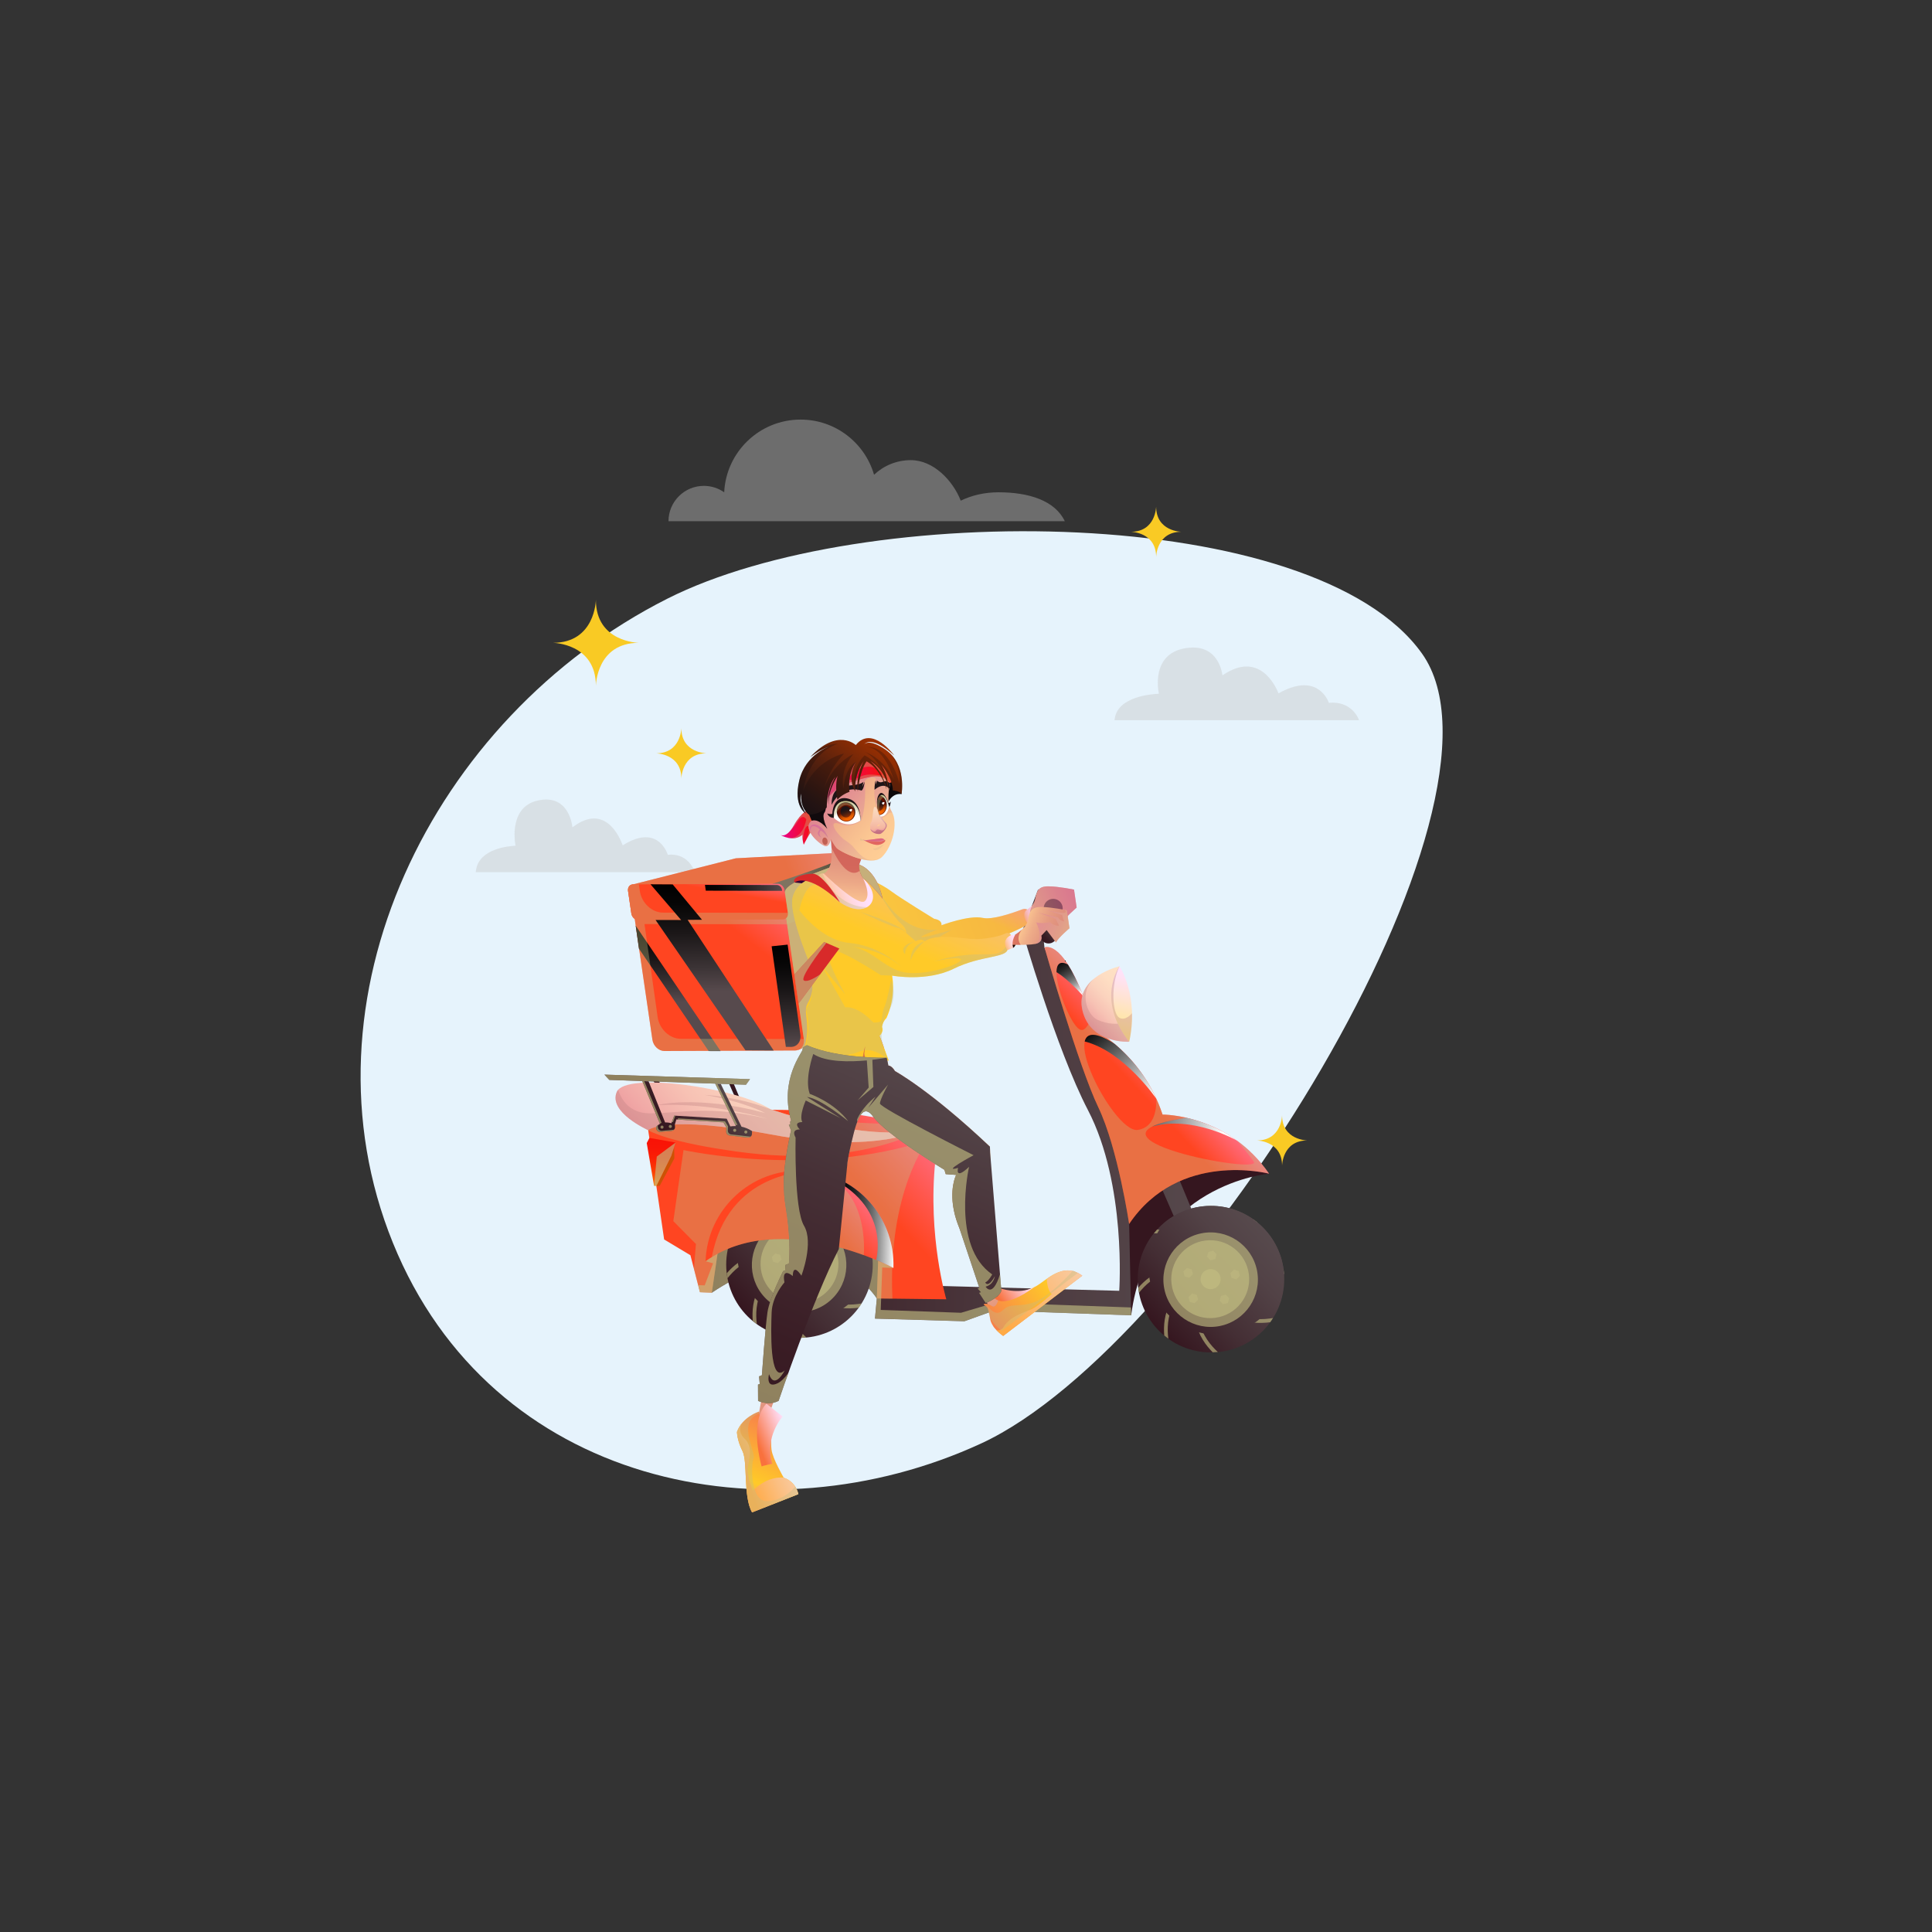 <?xml version="1.0" encoding="utf-8"?>
<!-- Generator: Adobe Illustrator 24.3.0, SVG Export Plug-In . SVG Version: 6.00 Build 0)  -->
<svg version="1.1" id="Layer_1" xmlns="http://www.w3.org/2000/svg" xmlns:xlink="http://www.w3.org/1999/xlink" x="0px" y="0px"
	 viewBox="0 0 1080 1080" style="enable-background:new 0 0 1080 1080;" xml:space="preserve">
<rect x="0" y="0" width="1080" height="1080" fill="#333333" stroke="none"/>
<style type="text/css">
	.st0{fill:#E6F3FC;}
	.st1{opacity:0.4;}
	.st2{fill:#C4C4C4;}
	.st3{fill:#F9CA24;}
	.st4{fill:#35161F;}
	.st5{fill:url(#SVGID_1_);}
	.st6{fill:url(#SVGID_2_);}
	.st7{fill:url(#SVGID_3_);}
	.st8{opacity:0.36;fill:#C4BE83;}
	.st9{fill:url(#SVGID_4_);}
	.st10{opacity:0.63;fill:#C4BE83;}
	.st11{fill:url(#SVGID_5_);}
	.st12{fill:url(#SVGID_6_);}
	.st13{opacity:0.41;}
	.st14{fill:#C4BE83;}
	.st15{fill:url(#SVGID_7_);}
	.st16{fill:url(#SVGID_8_);}
	.st17{opacity:0.36;fill:#C18484;}
	.st18{fill:url(#SVGID_9_);}
	.st19{fill:url(#SVGID_10_);}
	.st20{fill:url(#SVGID_11_);}
	.st21{fill:url(#SVGID_12_);}
	.st22{fill:url(#SVGID_13_);}
	.st23{fill:url(#SVGID_14_);}
	.st24{fill:url(#SVGID_15_);}
	.st25{fill:url(#SVGID_16_);}
	.st26{fill:url(#SVGID_17_);}
	.st27{fill:url(#SVGID_18_);}
	.st28{opacity:0.88;fill:#C65602;}
	.st29{fill:url(#SVGID_19_);}
	.st30{fill:url(#SVGID_20_);}
	.st31{fill:url(#SVGID_21_);}
	.st32{fill:url(#SVGID_22_);}
	.st33{fill:url(#SVGID_23_);}
	.st34{fill:url(#SVGID_24_);}
	.st35{fill:url(#SVGID_25_);}
	.st36{fill:url(#SVGID_26_);}
	.st37{fill:url(#SVGID_27_);}
	.st38{fill:url(#SVGID_28_);}
	.st39{fill:url(#SVGID_29_);}
	.st40{fill:url(#SVGID_30_);}
	.st41{fill:url(#SVGID_31_);}
	.st42{opacity:0.82;fill:#C4BE83;}
	.st43{fill:#310035;}
	.st44{fill:#DD8B7C;}
	.st45{opacity:0.54;fill:url(#SVGID_32_);}
	.st46{opacity:0.54;fill:url(#SVGID_33_);}
	.st47{fill:#210701;}
	.st48{fill:url(#SVGID_34_);}
	.st49{fill:url(#SVGID_35_);}
	.st50{opacity:0.21;fill:url(#SVGID_36_);}
	.st51{fill:url(#SVGID_37_);}
	.st52{opacity:0.68;fill:#CC504A;}
	.st53{fill:url(#SVGID_38_);}
	.st54{fill:#0D080A;}
	.st55{fill:url(#SVGID_39_);}
	.st56{fill:#9F3100;}
	.st57{opacity:0.54;fill:url(#SVGID_40_);}
	.st58{fill:#1E1417;}
	.st59{clip-path:url(#SVGID_42_);fill:url(#SVGID_43_);}
	.st60{clip-path:url(#SVGID_42_);}
	.st61{fill:url(#SVGID_44_);}
	.st62{fill:url(#SVGID_45_);}
	.st63{fill:url(#SVGID_46_);}
	.st64{opacity:0.36;clip-path:url(#SVGID_42_);fill:#C4BE83;}
	.st65{clip-path:url(#SVGID_42_);fill:#FFFFFF;}
	.st66{opacity:0.72;fill:url(#SVGID_47_);}
	.st67{opacity:0.58;fill:url(#SVGID_48_);}
	.st68{opacity:0.43;fill:url(#SVGID_49_);}
	.st69{opacity:0.43;fill:url(#SVGID_50_);}
	.st70{fill:#FFCE95;}
	.st71{opacity:0.54;fill:url(#SVGID_51_);}
	.st72{clip-path:url(#SVGID_53_);fill:url(#SVGID_54_);}
	.st73{clip-path:url(#SVGID_53_);}
	.st74{fill:url(#SVGID_55_);}
	.st75{fill:url(#SVGID_56_);}
	.st76{fill:url(#SVGID_57_);}
	.st77{opacity:0.36;clip-path:url(#SVGID_53_);fill:#C4BE83;}
	.st78{clip-path:url(#SVGID_53_);fill:#FFFFFF;}
	.st79{fill:#E26660;}
	.st80{opacity:0.81;fill:#E7BF91;}
	.st81{opacity:0.54;fill:#D8659F;}
	.st82{opacity:0.54;fill:#E7BF91;}
	.st83{fill:url(#SVGID_58_);}
	.st84{opacity:0.26;fill:#110B0D;}
	.st85{fill:#110B0D;}
	.st86{fill:url(#SVGID_59_);}
	.st87{fill:url(#SVGID_60_);}
	.st88{fill:url(#SVGID_61_);}
	.st89{fill:url(#SVGID_62_);}
	.st90{fill:url(#SVGID_63_);}
	.st91{opacity:0.54;fill:url(#SVGID_64_);}
	.st92{fill:url(#SVGID_65_);}
	.st93{fill:url(#SVGID_66_);}
	.st94{fill:url(#SVGID_67_);}
	.st95{fill:url(#SVGID_68_);}
	.st96{fill:url(#SVGID_69_);}
	.st97{fill:url(#SVGID_70_);}
	.st98{fill:url(#SVGID_71_);}
	.st99{fill:url(#SVGID_72_);}
	.st100{fill:#D82A2A;}
	.st101{opacity:0.9;fill:#C4BE83;}
</style>
<g>
	<path class="st0" d="M372.93,334.73c-131.91,66.71-208.35,224.4-153.3,360.02c55.04,135.61,209.25,167.28,328.8,112.17
		s306.34-357.51,246.46-441.6C735,281.23,482.67,279.23,372.93,334.73z"/>
	<g>
		<g>
			<g>
				<g class="st1">
					<path class="st2" d="M595.24,291.38H373.69c0-10.92,8.85-19.78,19.78-19.78c4.23,0,8.15,1.33,11.36,3.6
						c1.09-22.63,19.79-40.65,42.69-40.65c19.49,0,35.92,13.02,41.08,30.84c5.37-5.07,12.58-8.17,20.55-8.17
						c12.7,0,23.56,11.48,27.91,22.65c6.11-2.98,13.35-4.68,21.11-4.68C575.24,275.19,589.76,279.85,595.24,291.38z"/>
					<g>
						<g>
							<path class="st2" d="M759.09,401.18c-0.17-0.39-4.31-9.49-16.22-8.3c-1.17-3.07-7.73-16.8-28.16-5.29
								c-1.62-4.09-10.86-24.15-31.34-10.07c-0.29-2.05-1.19-6.23-3.92-9.77c-3.77-4.88-9.54-6.68-17.14-5.33
								c-6.87,1.22-11.47,4.81-13.67,10.68c-2.18,5.81-1.34,12.09-0.83,14.71c-4.2,0.17-22.69,1.6-24.62,13.65l-0.18,1.14h136.71
								L759.09,401.18z"/>
						</g>
					</g>
					<g>
						<g>
							<path class="st2" d="M387.85,486.14c-0.15-0.39-3.86-9.49-14.53-8.3c-1.05-3.07-6.93-16.8-25.23-5.29
								c-1.45-4.09-9.73-24.15-28.08-10.07c-0.26-2.05-1.06-6.23-3.51-9.77c-3.38-4.88-8.55-6.68-15.35-5.33
								c-6.16,1.22-10.28,4.81-12.25,10.68c-1.95,5.81-1.2,12.09-0.74,14.71c-3.76,0.17-20.33,1.6-22.06,13.65l-0.16,1.14h122.49
								L387.85,486.14z"/>
						</g>
					</g>
				</g>
				<g>
					<path class="st3" d="M333.1,383.36c0,0,0.3-24.02,24.02-24.02c0,0-24.02-0.3-24.02-24.02c0,0-0.3,24.02-24.02,24.02
						C309.08,359.34,333.1,359.63,333.1,383.36z"/>
					<path class="st3" d="M716.69,651.63c0,0,0.17-14.11,14.11-14.11c0,0-14.11-0.17-14.11-14.11c0,0-0.17,14.11-14.11,14.11
						C702.58,637.53,716.69,637.7,716.69,651.63z"/>
					<path class="st3" d="M646.29,311.38c0,0,0.17-14.11,14.11-14.11c0,0-14.11-0.17-14.11-14.11c0,0-0.17,14.11-14.11,14.11
						C632.18,297.27,646.29,297.45,646.29,311.38z"/>
					<path class="st3" d="M380.88,435.22c0,0,0.17-14.11,14.11-14.11c0,0-14.11-0.17-14.11-14.11c0,0-0.17,14.11-14.11,14.11
						C366.77,421.11,380.88,421.29,380.88,435.22z"/>
				</g>
			</g>
		</g>
	</g>
	<g>
		<g>
			<polygon class="st4" points="410.04,605.55 414.43,616.03 412.05,615.94 407.41,605.45 367.72,603.58 370.02,606.95 
				366.76,606.83 364.22,602.4 			"/>
			
				<linearGradient id="SVGID_1_" gradientUnits="userSpaceOnUse" x1="443.603" y1="537.814" x2="451.471" y2="576.784" gradientTransform="matrix(-0.999 -0.035 -0.035 0.999 1091.552 19.186)">
				<stop  offset="0" style="stop-color:#FFE1FF"/>
				<stop  offset="0.155" style="stop-color:#FFE2F3"/>
				<stop  offset="0.439" style="stop-color:#FFE3D1"/>
				<stop  offset="0.816" style="stop-color:#FFE69C"/>
				<stop  offset="1" style="stop-color:#FFE780"/>
			</linearGradient>
			<path class="st5" d="M625.8,540.16c0,0,11.06,16.42,5.43,42.17l-18.8-12.98C612.43,569.35,609.63,550.88,625.8,540.16z"/>
			<path class="st4" d="M709.43,656.1c0,0-67.48,5.61-77.1,79.16l-2.83-3.3l0.4-71.15l49.73-17.84
				C679.62,642.97,704.24,651.12,709.43,656.1z"/>
			
				<linearGradient id="SVGID_2_" gradientUnits="userSpaceOnUse" x1="384.342" y1="617.184" x2="680.309" y2="617.184" gradientTransform="matrix(-0.999 -0.035 -0.035 0.999 1091.552 19.186)">
				<stop  offset="0" style="stop-color:#574A4D"/>
				<stop  offset="0.334" style="stop-color:#4E3C41"/>
				<stop  offset="0.958" style="stop-color:#371921"/>
				<stop  offset="1" style="stop-color:#35161F"/>
			</linearGradient>
			<path class="st6" d="M625.66,721.57c0,0,4.16-59.45-17.49-101.02c-17.7-33.99-36.7-100.24-36.7-100.24l8.92-23.3l3.47,32.63
				l56.15,129.52l17.08-4.91l25.25,60.99l-9.1,3.84l-25.08-57.62l-16.64,13.48l-0.33,9.28l1.14,51.06l-76.48-2.71l-16.75,6.02
				l-49.99-1.48l1.05-11.25c0,0-28.01-45.81-92.24-3.26l-10.24-49.59l98.76-33.37l32.25,81.96l8.43-2.7L625.66,721.57z"/>
			
				<linearGradient id="SVGID_3_" gradientUnits="userSpaceOnUse" x1="566.492" y1="622.014" x2="673.458" y2="728.98" gradientTransform="matrix(-0.999 -0.035 -0.035 0.999 1091.552 19.186)">
				<stop  offset="0" style="stop-color:#FF6C81"/>
				<stop  offset="0.153" style="stop-color:#FF574D"/>
				<stop  offset="0.296" style="stop-color:#FF4521"/>
				<stop  offset="1" style="stop-color:#FF4521"/>
			</linearGradient>
			<path class="st7" d="M528.99,726.31c0,0-10.49-35.01-6.14-77.37c4.36-42.36-161.65-25.01-161.65-25.01l10.06,68.94l14.69,8.81
				l5.34,20.66l6.63,0.23l5.38-36.79l45.29-22.69l42.42,38.55l-0.86,24.2L528.99,726.31z"/>
			<path class="st8" d="M376.39,682.62l5.69-39.74c0,0,71.91,15.93,136.69-5.61c-0.12,0.16-22.45,28.38-19.93,87.97
				c0.01,0.24,0.01,0.47,0.02,0.71l-8.7-0.1l0.86-24.2L448.6,663.1l-45.29,22.69l-5.38,36.79l-6.63-0.23l-3.39-13.1l1.12-13.84
				L376.39,682.62z"/>
			<path class="st8" d="M519.05,629.58c0,0-35.42,24.08-106.83,14.2c-71.41-9.88-55.75-22.54-55.75-22.54L519.05,629.58z"/>
			<g>
				
					<linearGradient id="SVGID_4_" gradientUnits="userSpaceOnUse" x1="360.787" y1="681.128" x2="418.712" y2="739.053" gradientTransform="matrix(-0.999 -0.035 -0.035 0.999 1091.552 19.186)">
					<stop  offset="0" style="stop-color:#574A4D"/>
					<stop  offset="0.261" style="stop-color:#524246"/>
					<stop  offset="0.655" style="stop-color:#442E34"/>
					<stop  offset="1" style="stop-color:#35161F"/>
				</linearGradient>
				<circle class="st9" cx="676.94" cy="715.05" r="40.96"/>
				<path class="st10" d="M651.63,709.68c7.48-2.02,15.47-0.43,23.75,4.62c0.05-0.01,0.09-0.02,0.14-0.03
					c-0.04-0.21-0.1-0.39-0.14-0.6c-1.86-9.36-6.17-16.12-12.79-20.09c-5.61-3.36-12.08-4.22-17.55-4.15
					c0.57-0.71,1.15-1.41,1.76-2.08c5.35,0.13,11.41,1.21,16.84,4.46c7.14,4.28,11.77,11.5,13.76,21.45
					c5.47-7.11,7.72-14.41,6.6-21.72c-1.09-7.11-5.17-13.1-9.08-17.38c0.91-0.04,1.83-0.06,2.76-0.04c3.7,4.37,7.29,10.19,8.35,17.1
					c1.14,7.43-0.9,14.8-6,21.96c7.57-2.17,13.15-6.18,16.61-11.94c3.77-6.29,4.41-13.69,4.09-19.53c0.74,0.53,1.45,1.11,2.15,1.68
					c0.11,5.81-0.79,12.75-4.47,18.89c-4.11,6.86-10.96,11.38-20.32,13.48c-0.02,0.03-0.04,0.06-0.07,0.09
					c7.66,4.93,15.2,6.51,22.41,4.7c7.33-1.84,13.11-6.84,17.03-11.3c0.13,0.91,0.25,1.83,0.32,2.76
					c-4.05,4.29-9.71,8.75-16.83,10.54c-7.16,1.8-14.56,0.55-22.03-3.69c2.35,6.96,6.18,12.06,11.5,15.12
					c7.39,4.26,16.02,3.71,21.2,2.81c-0.5,0.79-0.99,1.59-1.55,2.35c-5.53,0.74-13.53,0.74-20.67-3.36
					c-6.18-3.55-10.51-9.55-12.95-17.83c-5.01,7.03-6.98,14.01-5.82,20.8c1.3,7.59,6.26,13.46,10.15,17.04
					c-0.94,0.09-1.9,0.13-2.86,0.15c-3.82-3.83-8.07-9.54-9.32-16.83c-1.28-7.43,0.88-15.02,6.35-22.59
					c-8.85,2.15-15.17,6.34-18.74,12.54c-3.77,6.54-3.77,14.06-3.1,19.3c-0.79-0.57-1.54-1.18-2.29-1.81
					c-0.44-5.34,0-12.25,3.6-18.51c3.6-6.25,9.68-10.62,18.11-13.04c-7.14-3.92-13.97-5.06-20.35-3.34
					c-7.02,1.89-12.21,6.89-15.47,10.99c-0.17-0.92-0.3-1.85-0.41-2.79C639.77,715.87,644.88,711.51,651.63,709.68z"/>
				
					<linearGradient id="SVGID_5_" gradientUnits="userSpaceOnUse" x1="363.544" y1="710.091" x2="416.357" y2="710.091" gradientTransform="matrix(-0.999 -0.035 -0.035 0.999 1091.552 19.186)">
					<stop  offset="0" style="stop-color:#574A4D"/>
					<stop  offset="0.261" style="stop-color:#524246"/>
					<stop  offset="0.655" style="stop-color:#442E34"/>
					<stop  offset="1" style="stop-color:#35161F"/>
				</linearGradient>
				<circle class="st11" cx="676.74" cy="715.04" r="26.41"/>
				
					<linearGradient id="SVGID_6_" gradientUnits="userSpaceOnUse" x1="362.868" y1="679.062" x2="420.792" y2="736.987" gradientTransform="matrix(-0.999 -0.035 -0.035 0.999 1091.552 19.186)">
					<stop  offset="0" style="stop-color:#574A4D"/>
					<stop  offset="0.261" style="stop-color:#524246"/>
					<stop  offset="0.655" style="stop-color:#442E34"/>
					<stop  offset="1" style="stop-color:#35161F"/>
				</linearGradient>
				<path class="st12" d="M678.65,746.03c-20.97-0.74-37.36-18.34-36.62-39.31c0.32-9.11,3.83-17.34,9.41-23.69
					c7.37-5.88,16.78-9.27,26.95-8.91c21.03,0.74,37.77,17.22,39.37,37.72C715.79,731.62,698.8,746.74,678.65,746.03z"/>
				
					<ellipse transform="matrix(0.981 -0.195 0.195 0.981 -126.555 145.848)" class="st10" cx="676.74" cy="715.04" rx="26.41" ry="26.41"/>
				
					<ellipse transform="matrix(0.992 -0.125 0.125 0.992 -84.184 90.336)" class="st10" cx="676.74" cy="715.04" rx="21.78" ry="21.78"/>
				<g>
					<g class="st13">
						<polygon class="st14" points="682.54,724.41 685.22,723.75 687.14,725.74 686.37,728.4 683.68,729.06 681.77,727.07 						"/>
						<polygon class="st14" points="675.49,699.83 678.17,699.17 680.09,701.17 679.32,703.82 676.63,704.48 674.72,702.49 						
							"/>
					</g>
					<g class="st13">
						<polygon class="st14" points="688.44,714.37 687.78,711.69 689.78,709.77 692.44,710.54 693.1,713.23 691.1,715.15 						"/>
						<polygon class="st14" points="665.07,727.71 664.41,725.02 666.4,723.1 669.06,723.87 669.72,726.56 667.73,728.48 						"/>
						<polygon class="st14" points="662.19,713.45 661.53,710.76 663.52,708.84 666.18,709.61 666.84,712.3 664.84,714.22 						"/>
					</g>
				</g>
				<path class="st10" d="M671.13,714.85c-0.11,3.1,2.31,5.69,5.41,5.8c3.1,0.11,5.69-2.31,5.8-5.41c0.11-3.1-2.31-5.69-5.41-5.8
					C673.84,709.33,671.24,711.75,671.13,714.85z"/>
			</g>
			
				<linearGradient id="SVGID_7_" gradientUnits="userSpaceOnUse" x1="421.737" y1="586.457" x2="476.365" y2="641.086" gradientTransform="matrix(-0.999 -0.035 -0.035 0.999 1091.552 19.186)">
				<stop  offset="0" style="stop-color:#FF6C81"/>
				<stop  offset="0.153" style="stop-color:#FF574D"/>
				<stop  offset="0.296" style="stop-color:#FF4521"/>
				<stop  offset="1" style="stop-color:#FF4521"/>
			</linearGradient>
			<path class="st15" d="M709.43,656.1c0,0-50.43-13.25-78.24,28.11c0,0-6.27-42.37-17.25-65.27c-10.98-22.89-30.06-89.3-30.06-89.3
				s12.47-6.64,28.06,46.21c0,0,26.64,13.24,37.94,47.21C649.87,623.07,686.32,622.62,709.43,656.1z"/>
			<path class="st8" d="M709.43,656.1c0,0-50.43-13.25-78.24,28.11c0,0-6.27-42.37-17.25-65.27c-10.98-22.89-30.06-89.3-30.06-89.3
				s5.21-2.75,13.1,9.55c-14.94-7.71,0.1,33.7,6.81,36.38c2.46,0.98,4.51-2.05,6.13-6.28c0.67,2.09,1.34,4.25,2.03,6.56
				c0,0,4.77,2.38,11.12,7.68c-38.57-24.95-1.31,50.45,13.06,48.1c8.91-1.46,10.4-10.67,10.26-17.47c1.28,2.8,2.45,5.76,3.5,8.9
				c0,0,5.41-0.06,13.37,1.77c-69.69,10.74,42.71,32.13,37.61,24.57c-2.24-3.33-6.01-7.86-9.52-11.89
				C697.67,642.1,703.93,648.13,709.43,656.1z"/>
			
				<linearGradient id="SVGID_8_" gradientUnits="userSpaceOnUse" x1="600.328" y1="585.199" x2="682.797" y2="667.668" gradientTransform="matrix(-0.999 -0.035 -0.035 0.999 1091.552 19.186)">
				<stop  offset="0" style="stop-color:#FFE1C5"/>
				<stop  offset="0.273" style="stop-color:#FEDEC3"/>
				<stop  offset="0.499" style="stop-color:#FBD3BE"/>
				<stop  offset="0.709" style="stop-color:#F7C2B4"/>
				<stop  offset="0.907" style="stop-color:#F1AAA7"/>
				<stop  offset="1" style="stop-color:#ED9C9F"/>
			</linearGradient>
			<path class="st16" d="M516,631.19c0,0-25.76,14.18-84.92,2.98c-59.16-11.2-68.74-2.43-68.74-2.43s-22.53-9.98-17.54-21.4
				c5-11.43,67.4-2.2,85.99,9.73C430.79,620.06,483.67,638.96,516,631.19z"/>
			<path class="st17" d="M431.08,634.17c-59.16-11.2-68.74-2.43-68.74-2.43s-22.53-9.98-17.54-21.4c0.17-0.39,0.43-0.76,0.73-1.1
				c1.77,5.29,6.24,12.99,17.36,13.1c16.93,0.17,33.04-4.86,66.05,3.05c0,0-30.96-9.29-61.88-7.58c0,0,22.41-5.82,60.6,4.33
				c0,0-12.44-6.61-33.85-10.07c0,0,17.5,0.62,36.97,7.99c0,0,0.5,0.18,1.41,0.49c0.22,0.07,0.43,0.15,0.66,0.22
				c10.02,3.35,54.52,17.25,83.07,10.44C514.52,631.97,488.58,645.06,431.08,634.17z"/>
			<path class="st17" d="M631.23,582.34l-18.8-12.98c0,0-2.81-18.47,13.37-29.19c-5.08,10.73-3.88,26.18-0.33,28.6
				c3.41,2.32,7.03-2,7.31-2.35C632.89,571.2,632.5,576.51,631.23,582.34z"/>
			
				<linearGradient id="SVGID_9_" gradientUnits="userSpaceOnUse" x1="477.391" y1="408.046" x2="484.3" y2="442.265" gradientTransform="matrix(-0.813 -0.582 -0.582 0.813 1261.707 497.321)">
				<stop  offset="0" style="stop-color:#FFE1C5"/>
				<stop  offset="0.273" style="stop-color:#FEDEC3"/>
				<stop  offset="0.499" style="stop-color:#FBD3BE"/>
				<stop  offset="0.709" style="stop-color:#F7C2B4"/>
				<stop  offset="0.907" style="stop-color:#F1AAA7"/>
				<stop  offset="1" style="stop-color:#ED9C9F"/>
			</linearGradient>
			<path class="st18" d="M631.23,582.34c0,0-21.67,1.33-26.13-17.52c-4.45-18.85,20.7-24.65,20.7-24.65S612.4,558.62,631.23,582.34z
				"/>
			<path class="st17" d="M605.1,564.82c-1.98-8.36,1.88-14.16,6.78-18.01c-9.2,7.67-4.12,20.65,1.58,23.26
				c6.12,2.8,11.4,2.17,11.4,2.17c1.53,3.23,3.59,6.61,6.37,10.11C631.23,582.34,609.56,583.67,605.1,564.82z"/>
			
				<linearGradient id="SVGID_10_" gradientUnits="userSpaceOnUse" x1="483.87" y1="517.53" x2="490.702" y2="524.361" gradientTransform="matrix(-0.999 -0.035 -0.035 0.999 1091.552 19.186)">
				<stop  offset="0" style="stop-color:#574A4D"/>
				<stop  offset="0.075" style="stop-color:#534447"/>
				<stop  offset="0.425" style="stop-color:#422B31"/>
				<stop  offset="0.743" style="stop-color:#381B24"/>
				<stop  offset="1" style="stop-color:#35161F"/>
			</linearGradient>
			<path class="st19" d="M581.32,522.4c-0.09,2.67,1.99,4.9,4.66,5c2.67,0.09,4.9-1.99,5-4.66c0.09-2.67-1.99-4.9-4.66-5
				C583.65,517.65,581.42,519.74,581.32,522.4z"/>
			
				<linearGradient id="SVGID_11_" gradientUnits="userSpaceOnUse" x1="359.364" y1="626.256" x2="489.312" y2="626.256" gradientTransform="matrix(-0.999 -0.035 -0.035 0.999 1091.552 19.186)">
				<stop  offset="0.207" style="stop-color:#FFFFFF"/>
				<stop  offset="0.28" style="stop-color:#D5D5D5"/>
				<stop  offset="0.388" style="stop-color:#9D9D9D"/>
				<stop  offset="0.496" style="stop-color:#6D6D6D"/>
				<stop  offset="0.604" style="stop-color:#464646"/>
				<stop  offset="0.709" style="stop-color:#272727"/>
				<stop  offset="0.811" style="stop-color:#121212"/>
				<stop  offset="0.909" style="stop-color:#040404"/>
				<stop  offset="1" style="stop-color:#000000"/>
			</linearGradient>
			<path class="st20" d="M691.33,637.51c-0.02-0.01-24.88-14.19-47.32-7.72c3.47-1.79,9.61-3.47,19.23-4.95
				C671.03,626.63,681.28,630.24,691.33,637.51z"/>
			
				<linearGradient id="SVGID_12_" gradientUnits="userSpaceOnUse" x1="469.54" y1="553.734" x2="483.794" y2="532.128" gradientTransform="matrix(-0.999 -0.035 -0.035 0.999 1091.552 19.186)">
				<stop  offset="0" style="stop-color:#FFFFFF"/>
				<stop  offset="0.092" style="stop-color:#D5D5D5"/>
				<stop  offset="0.228" style="stop-color:#9D9D9D"/>
				<stop  offset="0.365" style="stop-color:#6D6D6D"/>
				<stop  offset="0.5" style="stop-color:#464646"/>
				<stop  offset="0.633" style="stop-color:#272727"/>
				<stop  offset="0.762" style="stop-color:#121212"/>
				<stop  offset="0.886" style="stop-color:#040404"/>
				<stop  offset="1" style="stop-color:#000000"/>
			</linearGradient>
			<path class="st21" d="M605.47,556.69c-5.03-5.42-10.44-10.58-14.88-13.24c0.04-4.36,1.79-6.64,6.38-4.27
				c-2.5-3.89-4.73-6.27-6.61-7.71C594.2,534.4,599.45,541.25,605.47,556.69z"/>
			
				<linearGradient id="SVGID_13_" gradientUnits="userSpaceOnUse" x1="427.787" y1="611.873" x2="462.731" y2="572.052" gradientTransform="matrix(-0.999 -0.035 -0.035 0.999 1091.552 19.186)">
				<stop  offset="0" style="stop-color:#FFFFFF"/>
				<stop  offset="0.313" style="stop-color:#B2B2B2"/>
				<stop  offset="1" style="stop-color:#000000"/>
			</linearGradient>
			<path class="st22" d="M646.37,614.17c0,0-18-26.42-40.02-31.98c1.11-4.77,5.97-5.6,16.71,1.34
				C630.33,589.61,639.69,599.53,646.37,614.17z"/>
			<path class="st10" d="M398.63,706.19l-4.22-1.14c16.69-29.75,94.96-9.88,94.96-9.88l10.06,13.6l-6.25-0.22l-0.84,23.71
				l44.87,1.59l19.12-5.66l75.91,2.69l0.1,4.39l-76.48-2.71l-16.75,6.02l-49.99-1.48l1.05-11.25c0,0-28.01-45.81-92.24-3.26
				l-6.63-0.23l-1.02-3.95l3.65,0.13L398.63,706.19z"/>
			<g>
				
					<linearGradient id="SVGID_14_" gradientUnits="userSpaceOnUse" x1="590.954" y1="681.128" x2="648.878" y2="739.053" gradientTransform="matrix(-0.999 -0.035 -0.035 0.999 1091.552 19.186)">
					<stop  offset="0" style="stop-color:#574A4D"/>
					<stop  offset="0.261" style="stop-color:#524246"/>
					<stop  offset="0.655" style="stop-color:#442E34"/>
					<stop  offset="1" style="stop-color:#35161F"/>
				</linearGradient>
				<circle class="st23" cx="446.91" cy="706.91" r="40.96"/>
				<path class="st10" d="M421.61,701.55c7.48-2.02,15.47-0.43,23.75,4.62c0.05-0.01,0.09-0.02,0.14-0.03
					c-0.04-0.21-0.1-0.39-0.14-0.6c-1.86-9.36-6.17-16.12-12.79-20.09c-5.61-3.36-12.08-4.22-17.55-4.15
					c0.57-0.71,1.15-1.41,1.76-2.08c5.35,0.13,11.41,1.21,16.84,4.46c7.14,4.28,11.77,11.5,13.76,21.45
					c5.47-7.11,7.72-14.41,6.6-21.72c-1.09-7.11-5.17-13.1-9.08-17.38c0.91-0.04,1.83-0.06,2.76-0.04c3.7,4.37,7.29,10.19,8.35,17.1
					c1.14,7.43-0.9,14.8-6,21.96c7.57-2.17,13.15-6.18,16.61-11.94c3.77-6.29,4.41-13.69,4.09-19.53c0.74,0.53,1.45,1.11,2.15,1.68
					c0.11,5.81-0.79,12.75-4.47,18.89c-4.11,6.86-10.96,11.38-20.32,13.48c-0.02,0.03-0.04,0.06-0.07,0.09
					c7.66,4.93,15.2,6.51,22.41,4.7c7.33-1.84,13.11-6.84,17.03-11.3c0.13,0.91,0.25,1.83,0.32,2.76
					c-4.05,4.29-9.71,8.75-16.83,10.54c-7.16,1.8-14.56,0.55-22.03-3.69c2.35,6.96,6.18,12.06,11.5,15.12
					c7.39,4.26,16.02,3.71,21.2,2.81c-0.5,0.79-0.99,1.59-1.55,2.35c-5.53,0.74-13.53,0.74-20.67-3.36
					c-6.18-3.55-10.51-9.55-12.95-17.83c-5.01,7.03-6.98,14.01-5.82,20.8c1.3,7.59,6.26,13.46,10.15,17.04
					c-0.94,0.09-1.9,0.13-2.86,0.15c-3.82-3.83-8.07-9.54-9.32-16.83c-1.28-7.43,0.88-15.02,6.35-22.59
					c-8.85,2.15-15.17,6.34-18.74,12.54c-3.77,6.54-3.77,14.06-3.1,19.3c-0.79-0.57-1.54-1.18-2.29-1.81
					c-0.44-5.34,0-12.25,3.6-18.51c3.6-6.25,9.68-10.62,18.11-13.04c-7.14-3.92-13.97-5.06-20.35-3.34
					c-7.02,1.89-12.21,6.89-15.47,10.99c-0.17-0.92-0.3-1.85-0.41-2.79C409.75,707.73,414.85,703.37,421.61,701.55z"/>
				
					<linearGradient id="SVGID_15_" gradientUnits="userSpaceOnUse" x1="593.711" y1="710.091" x2="646.523" y2="710.091" gradientTransform="matrix(-0.999 -0.035 -0.035 0.999 1091.552 19.186)">
					<stop  offset="0" style="stop-color:#574A4D"/>
					<stop  offset="0.261" style="stop-color:#524246"/>
					<stop  offset="0.655" style="stop-color:#442E34"/>
					<stop  offset="1" style="stop-color:#35161F"/>
				</linearGradient>
				<circle class="st24" cx="446.71" cy="706.9" r="26.41"/>
				
					<linearGradient id="SVGID_16_" gradientUnits="userSpaceOnUse" x1="593.035" y1="679.062" x2="650.959" y2="736.987" gradientTransform="matrix(-0.999 -0.035 -0.035 0.999 1091.552 19.186)">
					<stop  offset="0" style="stop-color:#574A4D"/>
					<stop  offset="0.261" style="stop-color:#524246"/>
					<stop  offset="0.655" style="stop-color:#442E34"/>
					<stop  offset="1" style="stop-color:#35161F"/>
				</linearGradient>
				<path class="st25" d="M448.63,737.89c-20.97-0.74-37.36-18.34-36.62-39.31c0.32-9.11,3.83-17.34,9.4-23.69
					c7.37-5.88,16.78-9.27,26.95-8.91c21.03,0.74,37.77,17.22,39.37,37.72C485.77,723.48,468.78,738.61,448.63,737.89z"/>
				
					<ellipse transform="matrix(0.737 -0.676 0.676 0.737 -360.383 488.127)" class="st10" cx="446.71" cy="706.9" rx="26.41" ry="26.41"/>
				
					<ellipse transform="matrix(0.992 -0.125 0.125 0.992 -84.577 61.151)" class="st10" cx="446.71" cy="706.9" rx="21.78" ry="21.78"/>
				<g>
					<g class="st13">
						<polygon class="st14" points="452.52,716.27 455.2,715.61 457.12,717.6 456.35,720.26 453.66,720.92 451.74,718.93 						"/>
						<polygon class="st14" points="445.47,691.69 448.15,691.03 450.07,693.03 449.3,695.68 446.61,696.34 444.7,694.35 						"/>
					</g>
					<g class="st13">
						<polygon class="st14" points="458.42,706.24 457.76,703.55 459.76,701.63 462.41,702.4 463.07,705.09 461.08,707.01 						"/>
						<polygon class="st14" points="435.05,719.57 434.39,716.88 436.38,714.96 439.04,715.73 439.7,718.42 437.7,720.34 						"/>
						<polygon class="st14" points="432.16,705.31 431.5,702.62 433.5,700.7 436.16,701.48 436.82,704.16 434.82,706.08 						"/>
					</g>
				</g>
				<path class="st10" d="M441.11,706.71c-0.11,3.1,2.31,5.69,5.41,5.8c3.1,0.11,5.69-2.31,5.8-5.41c0.11-3.1-2.31-5.69-5.41-5.8
					C443.82,701.19,441.22,703.61,441.11,706.71z"/>
			</g>
			
				<linearGradient id="SVGID_17_" gradientUnits="userSpaceOnUse" x1="588.203" y1="667.495" x2="651.629" y2="730.921" gradientTransform="matrix(-0.999 -0.035 -0.035 0.999 1091.552 19.186)">
				<stop  offset="0" style="stop-color:#FF6C81"/>
				<stop  offset="0.153" style="stop-color:#FF574D"/>
				<stop  offset="0.296" style="stop-color:#FF4521"/>
				<stop  offset="1" style="stop-color:#FF4521"/>
			</linearGradient>
			<path class="st26" d="M448.77,654.4c29,1.03,51.68,25.37,50.65,54.37c0,0-63.24-33.74-105.02-3.72
				C395.43,676.05,419.77,653.37,448.77,654.4z"/>
			<path class="st8" d="M397.92,702.73c8.94-47.91,53.33-47.99,55.26-47.97c0.06,0.01,0.13,0.01,0.19,0.02
				c33.56,5.8,29.47,46.85,29.47,46.85C462.1,694.05,425.94,685.37,397.92,702.73z"/>
			
				<linearGradient id="SVGID_18_" gradientUnits="userSpaceOnUse" x1="567.372" y1="684.131" x2="611.798" y2="684.131" gradientTransform="matrix(-0.999 -0.035 -0.035 0.999 1091.552 19.186)">
				<stop  offset="0" style="stop-color:#FFFFFF"/>
				<stop  offset="0.075" style="stop-color:#D5D5D5"/>
				<stop  offset="0.185" style="stop-color:#9D9D9D"/>
				<stop  offset="0.296" style="stop-color:#6D6D6D"/>
				<stop  offset="0.405" style="stop-color:#464646"/>
				<stop  offset="0.512" style="stop-color:#272727"/>
				<stop  offset="0.617" style="stop-color:#121212"/>
				<stop  offset="0.718" style="stop-color:#040404"/>
				<stop  offset="0.81" style="stop-color:#000000"/>
			</linearGradient>
			<path class="st27" d="M456.86,655.31c25.01,4.79,43.49,27.21,42.56,53.46c0,0-3.62-1.92-9.66-4.44
				C489.76,704.32,499.28,670.93,456.86,655.31z"/>
			<polygon class="st28" points="366.95,662.88 368.74,662.95 376.97,647.55 376.84,641.24 			"/>
			
				<linearGradient id="SVGID_19_" gradientUnits="userSpaceOnUse" x1="699.591" y1="668.918" x2="699.591" y2="642.294" gradientTransform="matrix(-0.999 -0.035 -0.035 0.999 1091.552 19.186)">
				<stop  offset="0" style="stop-color:#FF7400"/>
				<stop  offset="0.033" style="stop-color:#FF6D00"/>
				<stop  offset="0.21" style="stop-color:#FD4C02"/>
				<stop  offset="0.393" style="stop-color:#FB3304"/>
				<stop  offset="0.582" style="stop-color:#FA2005"/>
				<stop  offset="0.779" style="stop-color:#F91606"/>
				<stop  offset="1" style="stop-color:#F91206"/>
			</linearGradient>
			<polygon class="st29" points="366.95,662.88 375.25,646.2 377.67,638.68 363.04,636.11 361.53,638.98 365.62,662.84 			"/>
			<polygon class="st10" points="377.67,638.68 367.15,646.52 365.62,662.84 366.95,662.88 375.25,646.2 			"/>
			<g>
				
					<linearGradient id="SVGID_20_" gradientUnits="userSpaceOnUse" x1="666.779" y1="611.369" x2="697.746" y2="642.336" gradientTransform="matrix(-0.999 -0.035 -0.035 0.999 1091.552 19.186)">
					<stop  offset="0" style="stop-color:#574A4D"/>
					<stop  offset="0.038" style="stop-color:#55474A"/>
					<stop  offset="0.412" style="stop-color:#432C33"/>
					<stop  offset="0.745" style="stop-color:#391C24"/>
					<stop  offset="1" style="stop-color:#35161F"/>
				</linearGradient>
				<path class="st30" d="M368.92,628.23l-9.9-23.9l3.53,0.12l9.27,23.03c1-0.06,2.16,0.05,3.49,0.42l1.57-4.26l29.36,1.72
					l2.01,4.32c0.85-0.13,1.91-0.23,3.12-0.21l-11.58-23.7l3.11,0.11l11.61,23.95c1.87,0.38,3.88,1.12,5.89,2.45l-0.06,1.62
					c-0.04,1.23-1.13,2.17-2.36,2.02l-10.14-1.19c-1.09-0.13-1.91-1.07-1.87-2.17l0.08-2.38l-1.66-2.76l-26.28-1.65l-0.87,2.82
					l0.1,1.3c0.09,1.16-0.77,2.17-1.92,2.27l-6.28,0.55c-1.16,0.1-2.18-0.75-2.29-1.9l-0.08-0.87
					C366.78,629.94,367.46,628.96,368.92,628.23z"/>
				<path class="st10" d="M368.9,628.18l-9.88-23.85l1.15,0.04l9.64,23.27C369.46,627.81,369.16,627.99,368.9,628.18z"/>
				<path class="st10" d="M405.29,626.82l1.66,2.76l-0.08,2.38c-0.04,1.1,0.77,2.05,1.87,2.17l10.14,1.19
					c0.33,0.04,0.65-0.01,0.94-0.11c-0.44,0.5-1.1,0.79-1.82,0.7l-10.14-1.19c-1.09-0.13-1.91-1.07-1.87-2.17l0.08-2.38l-1.66-2.76
					l-25.59-1.61l0.2-0.64L405.29,626.82z"/>
				<path class="st10" d="M375.58,627.16l1.3-3.52l0.65,0.04l-1.34,3.63C375.98,627.25,375.78,627.21,375.58,627.16z"/>
				<path class="st10" d="M368.6,628.41c-0.63,0.5-0.93,0.93-0.93,0.93l0.08,0.87c0.11,1.16,1.13,2.01,2.29,1.9l6.28-0.55
					c0.2-0.02,0.38-0.09,0.56-0.16c-0.35,0.42-0.85,0.71-1.44,0.76l-6.28,0.55c-1.16,0.1-2.18-0.75-2.29-1.9l-0.08-0.87
					C366.78,629.94,367.37,629.11,368.6,628.41z"/>
				<path class="st10" d="M411.09,628.9l-11.3-23.14l1.19,0.04l11.27,23.06C411.84,628.87,411.47,628.89,411.09,628.9z"/>
				<circle class="st10" cx="416.93" cy="632.81" r="0.86"/>
				<path class="st10" d="M409.85,631.81c-0.02,0.48,0.36,0.88,0.83,0.89c0.48,0.02,0.88-0.36,0.89-0.83
					c0.02-0.48-0.36-0.88-0.83-0.89C410.27,630.96,409.87,631.34,409.85,631.81z"/>
				<path class="st10" d="M373.85,629.67c-0.02,0.48,0.36,0.88,0.83,0.89c0.48,0.02,0.88-0.36,0.9-0.83
					c0.02-0.48-0.36-0.88-0.83-0.9C374.27,628.82,373.87,629.2,373.85,629.67z"/>
				<circle class="st10" cx="370.07" cy="630.07" r="0.86"/>
				
					<linearGradient id="SVGID_21_" gradientUnits="userSpaceOnUse" x1="671.221" y1="587.466" x2="712.112" y2="628.357" gradientTransform="matrix(-0.999 -0.035 -0.035 0.999 1091.552 19.186)">
					<stop  offset="0" style="stop-color:#574A4D"/>
					<stop  offset="0.038" style="stop-color:#55474A"/>
					<stop  offset="0.412" style="stop-color:#432C33"/>
					<stop  offset="0.745" style="stop-color:#391C24"/>
					<stop  offset="1" style="stop-color:#35161F"/>
				</linearGradient>
				<polygon class="st31" points="419.26,603.25 417,606.38 340.62,603.68 337.87,600.72 				"/>
				<polygon class="st10" points="419.26,603.25 417,606.38 340.62,603.68 337.87,600.72 				"/>
			</g>
		</g>
		<g>
			<g>
				
					<linearGradient id="SVGID_22_" gradientUnits="userSpaceOnUse" x1="564.315" y1="465.573" x2="636.652" y2="465.573" gradientTransform="matrix(-0.94 0.245 0.355 0.972 858.001 -60.589)">
					<stop  offset="0" style="stop-color:#FFBB00"/>
					<stop  offset="0.13" style="stop-color:#FFA000"/>
					<stop  offset="0.357" style="stop-color:#FF7400"/>
					<stop  offset="0.574" style="stop-color:#FD5602"/>
					<stop  offset="1" style="stop-color:#F91206"/>
				</linearGradient>
				<path class="st32" d="M479.67,492.99l7.48,69.58c0.18,3.34-1.41,6.22-4.11,7.45l-36.61,16.76l-9.85-8.04l-5.67-76.99
					L479.67,492.99z"/>
				
					<linearGradient id="SVGID_23_" gradientUnits="userSpaceOnUse" x1="562.725" y1="526.216" x2="634.243" y2="526.216" gradientTransform="matrix(-0.93 0.367 0.367 0.93 822.321 -172.461)">
					<stop  offset="0" style="stop-color:#FF6C81"/>
					<stop  offset="0.153" style="stop-color:#FF574D"/>
					<stop  offset="0.296" style="stop-color:#FF4521"/>
					<stop  offset="1" style="stop-color:#FF4521"/>
				</linearGradient>
				<path class="st33" d="M479.67,492.99l7.48,69.58c0.18,3.34-1.41,6.22-4.11,7.45l-36.61,16.76l-9.85-8.04l-5.67-76.99
					L479.67,492.99z"/>
				
					<linearGradient id="SVGID_24_" gradientUnits="userSpaceOnUse" x1="559.63" y1="417.376" x2="693.817" y2="417.376" gradientTransform="matrix(-0.94 0.245 0.355 0.972 858.001 -60.589)">
					<stop  offset="0" style="stop-color:#FF6C81"/>
					<stop  offset="0.153" style="stop-color:#FF574D"/>
					<stop  offset="0.296" style="stop-color:#FF4521"/>
					<stop  offset="1" style="stop-color:#FF4521"/>
				</linearGradient>
				<path class="st34" d="M352.93,510.66l-1.85-12.61c-0.3-2.02,0.97-3.67,2.83-3.68l57.42-14.57l63.24-3.37
					c2.51-0.17,4.98,1.95,5.49,4.7l2.06,11.06c0.41,2.19-0.55,4.18-2.35,4.9l-40.36,16.19c-0.49,0.42-1.11,0.68-1.84,0.68
					l-80.76,0.34C354.98,514.32,353.23,512.69,352.93,510.66z"/>
				
					<linearGradient id="SVGID_25_" gradientUnits="userSpaceOnUse" x1="559.63" y1="417.083" x2="611.145" y2="417.083" gradientTransform="matrix(-0.94 0.245 0.355 0.972 858.001 -60.589)">
					<stop  offset="0" style="stop-color:#000000"/>
					<stop  offset="0.116" style="stop-color:#070606"/>
					<stop  offset="0.287" style="stop-color:#1B1718"/>
					<stop  offset="0.491" style="stop-color:#3B3335"/>
					<stop  offset="0.637" style="stop-color:#574A4D"/>
				</linearGradient>
				<path class="st35" d="M475.3,480.72c-3.33,1.9-36.61,11.47-36.55,18.1l-6.89-4.77c0,0,41.52-13.26,44.44-17.37
					c1.83,0.62,3.38,2.35,3.77,4.46l0.28,1.48C480.35,482.62,478.63,478.82,475.3,480.72z"/>
				<path class="st8" d="M352.93,510.66l-1.85-12.61c-0.3-2.02,0.97-3.67,2.83-3.68l57.42-14.57l63.24-3.37
					c2.51-0.17,4.98,1.95,5.49,4.7l2.06,11.06c0.41,2.19-0.55,4.18-2.35,4.9l-40.36,16.19c-0.49,0.42-1.11,0.68-1.84,0.68
					l-80.76,0.34C354.98,514.32,353.23,512.69,352.93,510.66z"/>
				<path class="st8" d="M449.33,580.85l-9.9-67.55c0.77-0.67,1.18-1.76,1-3l-1.46-9.99l-0.22-1.49
					c-0.06-6.63,33.22-16.21,36.55-18.1c3.33-1.9,5.05,1.91,5.05,1.91l-0.28-1.48l2.06,11.06c0.38,2.06-0.45,3.93-2.04,4.75
					l7.06,65.63c0.18,3.34-1.41,6.22-4.11,7.45l-36.39,16.66C448.59,585.71,449.71,583.46,449.33,580.85z"/>
				
					<linearGradient id="SVGID_26_" gradientUnits="userSpaceOnUse" x1="607.681" y1="382.009" x2="696.294" y2="470.622" gradientTransform="matrix(-0.991 0.023 0.253 1.004 939.422 98.424)">
					<stop  offset="0" style="stop-color:#FF6C81"/>
					<stop  offset="0.153" style="stop-color:#FF574D"/>
					<stop  offset="0.296" style="stop-color:#FF4521"/>
					<stop  offset="1" style="stop-color:#FF4521"/>
				</linearGradient>
				<path class="st36" d="M371.46,587.52l72.97-0.3c3.22-0.01,5.42-2.86,4.9-6.37l-11.62-79.34c-0.51-3.5-3.54-6.33-6.76-6.32
					l-72.97,0.3c-3.22,0.01-5.42,2.86-4.9,6.36l11.62,79.34C365.21,584.7,368.24,587.53,371.46,587.52z"/>
				
					<linearGradient id="SVGID_27_" gradientUnits="userSpaceOnUse" x1="604.807" y1="115.697" x2="690.327" y2="201.216" gradientTransform="matrix(-0.991 0.023 0.053 0.21 1028.849 455.888)">
					<stop  offset="0" style="stop-color:#FF6C81"/>
					<stop  offset="0.153" style="stop-color:#FF574D"/>
					<stop  offset="0.296" style="stop-color:#FF4521"/>
					<stop  offset="1" style="stop-color:#FF4521"/>
				</linearGradient>
				<path class="st37" d="M356.84,514.31l80.76-0.34c1.86-0.01,3.13-1.65,2.83-3.68l-1.85-12.61c-0.3-2.02-2.04-3.66-3.9-3.65
					l-80.76,0.34c-1.86,0.01-3.13,1.65-2.83,3.68l1.85,12.61C353.23,512.69,354.98,514.32,356.84,514.31z"/>
				
					<linearGradient id="SVGID_28_" gradientUnits="userSpaceOnUse" x1="679.66" y1="473.062" x2="679.66" y2="402.437" gradientTransform="matrix(-0.996 0.018 0.132 1.002 998.146 102.116)">
					<stop  offset="0.402" style="stop-color:#574A4D"/>
					<stop  offset="0.539" style="stop-color:#3B3335"/>
					<stop  offset="0.731" style="stop-color:#1B1718"/>
					<stop  offset="0.891" style="stop-color:#070606"/>
					<stop  offset="1" style="stop-color:#000000"/>
				</linearGradient>
				<polygon class="st38" points="355.37,517.49 402.83,587.58 396.15,587.56 357.18,530.31 				"/>
				<path class="st8" d="M444.43,587.21l-72.97,0.3c-3.22,0.01-6.25-2.81-6.76-6.32l-9.9-67.55c-0.96-0.66-1.69-1.75-1.87-2.99
					l-1.85-12.61c-0.3-2.02,0.97-3.67,2.83-3.68l3.22-0.01l0.52,3.64c0.95,6.7,6.72,12.15,12.89,12.16l69.89,0.13
					c0.18,1.24-0.23,2.33-1,3l0.5,3.42l-79.66-0.15l7.35,51.99c0.95,6.7,6.72,12.15,12.89,12.16l68.82,0.13
					C449.84,584.35,447.65,587.2,444.43,587.21z"/>
				
					<linearGradient id="SVGID_29_" gradientUnits="userSpaceOnUse" x1="659.104" y1="473.269" x2="659.104" y2="379.518" gradientTransform="matrix(-0.996 0.018 0.132 1.002 998.146 102.116)">
					<stop  offset="0.363" style="stop-color:#574A4D"/>
					<stop  offset="0.509" style="stop-color:#3B3335"/>
					<stop  offset="0.713" style="stop-color:#1B1718"/>
					<stop  offset="0.884" style="stop-color:#070606"/>
					<stop  offset="1" style="stop-color:#000000"/>
				</linearGradient>
				<polygon class="st39" points="376.05,494.4 392.42,514.16 384.39,514.2 432.5,587.26 416.71,587.13 366.46,514.27 380.76,514.3 
					363.64,494.33 				"/>
				
					<linearGradient id="SVGID_30_" gradientUnits="userSpaceOnUse" x1="614.237" y1="382.403" x2="657.007" y2="382.403" gradientTransform="matrix(-0.996 0.018 0.132 1.002 998.146 102.116)">
					<stop  offset="0" style="stop-color:#574A4D"/>
					<stop  offset="0.229" style="stop-color:#3B3335"/>
					<stop  offset="0.549" style="stop-color:#1B1718"/>
					<stop  offset="0.818" style="stop-color:#070606"/>
					<stop  offset="1" style="stop-color:#000000"/>
				</linearGradient>
				<path class="st40" d="M437.21,497.99l-0.08-0.6c-0.21-1.47-1.47-2.65-2.82-2.66l-40.23-0.08l0.46,3.25L437.21,497.99z"/>
				
					<linearGradient id="SVGID_31_" gradientUnits="userSpaceOnUse" x1="619.418" y1="471.412" x2="619.418" y2="414.431" gradientTransform="matrix(-0.996 0.018 0.132 1.002 998.146 102.116)">
					<stop  offset="0" style="stop-color:#574A4D"/>
					<stop  offset="0.229" style="stop-color:#3B3335"/>
					<stop  offset="0.549" style="stop-color:#1B1718"/>
					<stop  offset="0.818" style="stop-color:#070606"/>
					<stop  offset="1" style="stop-color:#000000"/>
				</linearGradient>
				<path class="st41" d="M440.29,528.05l7.13,50.42c0.53,3.74-1.83,6.77-5.28,6.76l-2.84-0.01l-7.95-56.25L440.29,528.05z"/>
				<polygon class="st8" points="439.94,516.72 480.52,500.86 480.1,496.98 439.44,513.29 				"/>
				<path class="st42" d="M449.33,580.85l-9.9-67.55c0.77-0.67,1.18-1.76,1-3l-1.46-9.99l-0.22-1.49
					c-0.06-6.63,33.22-16.21,36.55-18.1c3.33-1.9,5.05,1.91,5.05,1.91l-0.28-1.48l2.06,11.06c0.38,2.06-0.45,3.93-2.04,4.75
					l7.06,65.63c0.18,3.34-1.41,6.22-4.11,7.45l-36.39,16.66C448.59,585.71,449.71,583.46,449.33,580.85z"/>
			</g>
			<polygon class="st43" points="444.2,493.33 450.57,494.02 453.57,490.57 444.68,491.88 			"/>
			<g>
				<path class="st44" d="M570.28,511.65c0,0,7.33-3.79,8.33-8.71c1-4.92,1.8-7.5,7.47-7.47c5.67,0.03,14.3,1.83,14.3,1.83
					l1.47,10.05c0,0-6.44,5.48-7.51,7.94l-5.24-6.99l-3.03,3.23c0,0,1.08,2.74-1.98,4.17c-3.06,1.43-14.62,0.78-14.62,0.78
					L570.28,511.65z"/>
				<circle class="st4" cx="588.74" cy="507.77" r="5.32"/>
				
					<linearGradient id="SVGID_32_" gradientUnits="userSpaceOnUse" x1="452.005" y1="545.161" x2="487.793" y2="545.161" gradientTransform="matrix(-0.93 0.367 0.367 0.93 822.321 -172.461)">
					<stop  offset="0" style="stop-color:#D8659F"/>
					<stop  offset="0.274" style="stop-color:#DB799C"/>
					<stop  offset="0.833" style="stop-color:#E4AE94"/>
					<stop  offset="1" style="stop-color:#E7BF91"/>
				</linearGradient>
				<path class="st45" d="M570.28,511.65c0,0,7.33-3.79,8.33-8.71c1-4.92,1.8-7.5,7.47-7.47c5.67,0.03,14.3,1.83,14.3,1.83
					l1.47,10.05c0,0-6.44,5.48-7.51,7.94l-5.24-6.99l-3.03,3.23c0,0,1.08,2.74-1.98,4.17c-3.06,1.43-14.62,0.78-14.62,0.78
					L570.28,511.65z"/>
				
					<linearGradient id="SVGID_33_" gradientUnits="userSpaceOnUse" x1="452.051" y1="546.072" x2="487.79" y2="546.072" gradientTransform="matrix(-0.93 0.367 0.367 0.93 822.321 -172.461)">
					<stop  offset="0" style="stop-color:#D8659F"/>
					<stop  offset="0.274" style="stop-color:#DB799C"/>
					<stop  offset="0.833" style="stop-color:#E4AE94"/>
					<stop  offset="1" style="stop-color:#E7BF91"/>
				</linearGradient>
				<path class="st46" d="M570.06,512.98l0.22-1.33c0,0,6.18-3.21,7.96-7.54c0.01,0-1.74,4.03,1.75,6.56
					c2.58,1.87,0.99,4.55-0.02,5.82c-2.17,0.17-4.69,0.18-6.72,0.14L570.06,512.98z"/>
				<path class="st47" d="M568.62,526.21c0,0-0.92,2.77-2.18,3.59s-0.87-4.13-0.87-4.13L568.62,526.21z"/>
				
					<linearGradient id="SVGID_34_" gradientUnits="userSpaceOnUse" x1="511.809" y1="511.108" x2="547.178" y2="546.476" gradientTransform="matrix(-0.93 0.367 0.367 0.93 822.321 -172.461)">
					<stop  offset="0" style="stop-color:#FFAF6E"/>
					<stop  offset="0.105" style="stop-color:#FFB954"/>
					<stop  offset="0.296" style="stop-color:#FFCA28"/>
					<stop  offset="1" style="stop-color:#FFCA28"/>
				</linearGradient>
				<path class="st48" d="M576.08,511.83c0.31-2.5-2.15-4.45-4.5-3.55c-6.52,2.48-17.09,5.97-22.2,4.83
					c-7.69-1.72-23.12,4.13-23.12,4.13s0.8-2.81-4.04-3.61c0,0-18.7-11.41-24.04-15.42c-5.34-4-14.67-8.47-18-6.71
					s23.2,40.64,23.2,40.64l48.4-5.49c0,0,24.36-8.81,24.14-11.66C575.85,514.13,575.93,513,576.08,511.83z"/>
				
					<linearGradient id="SVGID_35_" gradientUnits="userSpaceOnUse" x1="477.136" y1="545.689" x2="483.432" y2="545.689" gradientTransform="matrix(-0.93 0.367 0.367 0.93 822.321 -172.461)">
					<stop  offset="0" style="stop-color:#FFE1FF"/>
					<stop  offset="0.186" style="stop-color:#FFE0FB"/>
					<stop  offset="0.367" style="stop-color:#FFDCEF"/>
					<stop  offset="0.547" style="stop-color:#FFD7DC"/>
					<stop  offset="0.725" style="stop-color:#FFCEC0"/>
					<stop  offset="0.901" style="stop-color:#FFC49D"/>
					<stop  offset="1" style="stop-color:#FFBD86"/>
				</linearGradient>
				<path class="st49" d="M576.92,506.33l-2.64,2.11c0,0-3.92,1.66,0.09,7.72l2.36-0.93C576.73,515.22,574.34,510.74,576.92,506.33z
					"/>
				
					<linearGradient id="SVGID_36_" gradientUnits="userSpaceOnUse" x1="477.136" y1="521.83" x2="562.516" y2="521.83" gradientTransform="matrix(-0.93 0.367 0.367 0.93 822.321 -172.461)">
					<stop  offset="0" style="stop-color:#D8659F"/>
					<stop  offset="0.274" style="stop-color:#DB799C"/>
					<stop  offset="0.833" style="stop-color:#E4AE94"/>
					<stop  offset="1" style="stop-color:#E7BF91"/>
				</linearGradient>
				<path class="st50" d="M480.18,491.49c3.33-1.76,12.66,2.71,18,6.71c5.34,4,24.04,15.42,24.04,15.42
					c4.85,0.8,4.04,3.61,4.04,3.61s15.43-5.85,23.12-4.13c5.11,1.14,15.67-2.35,22.2-4.83c0.95-0.36,1.9-0.24,2.7,0.17
					c0.01,0,2.64-2.12,2.64-2.12c-0.73,1.25-1.05,2.49-1.15,3.64c0.26,0.55,0.4,1.18,0.31,1.86c-0.05,0.4-0.08,0.79-0.11,1.17
					c0.3,1.35,0.76,2.23,0.76,2.23l-1.13,0.45c-2.8,3.37-23.82,10.97-23.82,10.97l-48.4,5.49
					C503.38,532.13,476.85,493.25,480.18,491.49z"/>
				<path class="st8" d="M522.76,525.23l9.31-5.53c0,0-13.82,4.26-16.63,4.18c-2.8-0.08,8.8-4.32,8.8-4.32s-19.04,4.62-33.52-22.6
					l-5.65,5.96l13.52,31.84L522.76,525.23z"/>
				<g>
					
						<linearGradient id="SVGID_37_" gradientUnits="userSpaceOnUse" x1="558.395" y1="494.046" x2="558.395" y2="542.24" gradientTransform="matrix(-0.997 -0.076 -0.076 0.997 1069.171 8.473)">
						<stop  offset="0" style="stop-color:#DD8B7C"/>
						<stop  offset="0.29" style="stop-color:#DF8E7D"/>
						<stop  offset="0.515" style="stop-color:#E49881"/>
						<stop  offset="0.717" style="stop-color:#ECA887"/>
						<stop  offset="0.906" style="stop-color:#F8BF90"/>
						<stop  offset="1" style="stop-color:#FFCE95"/>
					</linearGradient>
					<path class="st51" d="M458.51,489.15c5.3-1.03,6.15-7.67,6.21-8.2c0.76-9.19-1.43-20.73-1.43-20.73l1.29-2.27l11.59,13.68
						c0,0,9.38-0.91,4.74,9.94c-0.26,0.6-0.46,1.2-0.64,1.8c-0.2,4.06,1.49,7.24,3.84,9.68c5.93,6.17,0.22,16.43-7.95,13.9
						C464.44,503.29,454.98,489.84,458.51,489.15z"/>
					<path class="st52" d="M464.82,473.79c-0.3-7.11-1.52-13.57-1.52-13.57l1.29-2.27l11.59,13.68c0,0,2.93-0.28,4.71,1.37
						l1.03,1.61c0.52,1.48,0.41,3.68-0.99,6.96c-0.26,0.6-0.46,1.2-0.64,1.8c-0.06,1.25,0.06,2.36,0.27,3.41
						C478.07,488.73,472.47,490.14,464.82,473.79z"/>
					<g>
						
							<linearGradient id="SVGID_38_" gradientUnits="userSpaceOnUse" x1="575.663" y1="475.221" x2="596.48" y2="475.221" gradientTransform="matrix(-0.987 0.163 0.163 0.987 946.785 -101.463)">
							<stop  offset="0" style="stop-color:#F91206"/>
							<stop  offset="0.187" style="stop-color:#F60F1A"/>
							<stop  offset="0.572" style="stop-color:#EF084F"/>
							<stop  offset="1" style="stop-color:#E70091"/>
						</linearGradient>
						<path class="st53" d="M436.22,466.69c0.44,0.26,3.61,1.77,7.59-5.34c4.29-7.66,8.44-8.87,8.44-8.87s0.7,1.18,0.9,3.18
							c0.73-0.92,1.24-1.44,1.24-1.44s3.31,6.58,0.93,8.44c-2.38,1.85-6.02,9.54-6.02,9.54c-0.64-1.96-0.81-3.86-0.68-5.64
							C443.55,470.98,436.75,467.02,436.22,466.69z"/>
					</g>
					<path class="st8" d="M450.69,458.08c0,0-1.62-3.55-4.5,0.75c-2.82,4.2-5.09,6.31-5.19,6.4c0.86-0.85,1.81-2.09,2.8-3.87
						c4.29-7.66,8.44-8.87,8.44-8.87s0.7,1.18,0.9,3.18c0.73-0.92,1.24-1.44,1.24-1.44s3.31,6.58,0.93,8.44
						c-1.17,0.91-2.64,3.23-3.84,5.36c1.32-4.33,0.9-7.15-0.53-6.03c-1.68,1.33-2.11,7.37-2.15,8.05c-0.2-1.2-0.25-2.36-0.17-3.48
						c-3.18,2.76-7.03,2.24-9.6,1.39C448.78,470.88,450.69,458.08,450.69,458.08z"/>
					<path class="st54" d="M503.97,443.93c0,0-6.13-1.6-8.82,7.92c-2.7,9.52-5.21-9.87-5.21-9.87l4.3-7.9l2.3-1.35
						C496.54,432.74,503.83,437.78,503.97,443.93z"/>
					
						<linearGradient id="SVGID_39_" gradientUnits="userSpaceOnUse" x1="531.546" y1="606.208" x2="500.598" y2="645.701" gradientTransform="matrix(-1.083 0.275 0.256 1.006 878.972 -319.296)">
						<stop  offset="0" style="stop-color:#DD8B7C"/>
						<stop  offset="0.145" style="stop-color:#E49981"/>
						<stop  offset="0.486" style="stop-color:#F3B68C"/>
						<stop  offset="0.783" style="stop-color:#FCC893"/>
						<stop  offset="1" style="stop-color:#FFCE95"/>
					</linearGradient>
					<path class="st55" d="M497.51,438.79c0,0-2.7,8.73,1,14.97c3.69,6.24,0.5,19.45-5.5,25.32c-6,5.87-23.72-3.1-25.39-5.07
						c-1.67-1.97-3.16-5.07-3.16-5.07s-0.49,3.6-2.47,4.11s-12.54-7.9-9.4-13.05c3.14-5.15,9.65,2.98,9.65,2.98
						s-8.37-12.66-6.7-18.09c1.66-5.42,6.66-18,21.7-20.52S495,429.85,497.51,438.79z"/>
					<path class="st56" d="M459.72,470.48c0.19,1.12,0.98,1.92,1.78,1.79c0.8-0.13,1.29-1.15,1.11-2.27
						c-0.19-1.12-0.98-1.92-1.78-1.79C460.03,468.35,459.54,469.36,459.72,470.48z"/>
					
						<linearGradient id="SVGID_40_" gradientUnits="userSpaceOnUse" x1="531.546" y1="606.208" x2="500.598" y2="645.701" gradientTransform="matrix(-1.083 0.275 0.256 1.006 878.972 -319.296)">
						<stop  offset="0" style="stop-color:#D8659F"/>
						<stop  offset="0.274" style="stop-color:#DB799C"/>
						<stop  offset="0.833" style="stop-color:#E4AE94"/>
						<stop  offset="1" style="stop-color:#E7BF91"/>
					</linearGradient>
					<path class="st57" d="M452.58,459.99c3.14-5.15,9.65,2.98,9.65,2.98s-8.37-12.66-6.7-18.09c1.66-5.42,6.66-18,21.7-20.52
						s17.78,5.49,20.28,14.42c0,0-2.69,8.73,1,14.97c0.12,0.21,0.22,0.44,0.32,0.66c-0.77-0.21-1.6-0.27-2.05,0.28
						c-0.98,1.2-3.74,2.57-3.74,2.57s0.36,0.91,2.2,2.83c1.85,1.92-1.88,5.45-2.9,5.97c-1.03,0.52-5.15-0.05-5.8-2.72
						c0,0,1.6,1.68,2.4,1.48c0.8-0.2,0.81-1.39,2.25-1.07c1.44,0.32,2.55,0.97,3.53-0.93c0.97-1.9-0.41-2.9-2.13-4.92
						c-1.72-2.02-4.41-11.49-3.72-16.42c0,0-0.39-2.61,0.67-5.25c1.06-2.64-5.46-1.92-6.18,0.74c0,0,1.32,11.23-1.84,21.56
						c0,0-4.93,4.7-12.18,2.02c-7.25-2.68-1.66,6.33,4.3,10c5.52,3.4,7.88,12.49,17.48,9.73c-7.17,3.09-21.98-4.48-23.5-6.27
						c-1.67-1.97-3.16-5.07-3.16-5.07s-0.49,3.6-2.47,4.11C460.01,473.55,449.44,465.14,452.58,459.99z"/>
					<path class="st58" d="M481.08,458.6c0,0,0.39-9.92-6.43-12.02c-7.23-2.23-9.23,4.36-9.39,8.43c0,0-1.48,0.28-2.83-0.3
						c0,0,0.82,2.52,3.68,2.49C468.97,457.16,481.08,458.6,481.08,458.6z"/>
					<g>
						<defs>
							<path id="SVGID_41_" d="M481.08,458.6c0,0-0.06-10.44-7.95-10.8c-7.9-0.36-7.01,9.4-7.01,9.4S472.7,464.17,481.08,458.6z"/>
						</defs>
						<clipPath id="SVGID_42_">
							<use xlink:href="#SVGID_41_"  style="overflow:visible;"/>
						</clipPath>
						
							<linearGradient id="SVGID_43_" gradientUnits="userSpaceOnUse" x1="558.092" y1="477.659" x2="558.092" y2="464.327" gradientTransform="matrix(-0.987 0.163 0.163 0.987 946.785 -101.463)">
							<stop  offset="0.221" style="stop-color:#FFFFFF"/>
							<stop  offset="0.411" style="stop-color:#FEFDFC"/>
							<stop  offset="0.547" style="stop-color:#F9F9F3"/>
							<stop  offset="0.666" style="stop-color:#F2F0E3"/>
							<stop  offset="0.775" style="stop-color:#E7E5CD"/>
							<stop  offset="0.878" style="stop-color:#DAD6B0"/>
							<stop  offset="0.974" style="stop-color:#C9C48E"/>
							<stop  offset="1" style="stop-color:#C4BE83"/>
						</linearGradient>
						<path class="st59" d="M481.08,458.6c0,0-0.06-10.44-7.95-10.8c-7.9-0.36-7.01,9.4-7.01,9.4S472.7,464.17,481.08,458.6z"/>
						<g class="st60">
							
								<linearGradient id="SVGID_44_" gradientUnits="userSpaceOnUse" x1="558.133" y1="475.877" x2="558.133" y2="465.016" gradientTransform="matrix(-0.987 0.163 0.163 0.987 946.785 -101.463)">
								<stop  offset="0" style="stop-color:#9F3100"/>
								<stop  offset="0.16" style="stop-color:#792807"/>
								<stop  offset="0.355" style="stop-color:#52200E"/>
								<stop  offset="0.534" style="stop-color:#351913"/>
								<stop  offset="0.69" style="stop-color:#241516"/>
								<stop  offset="0.804" style="stop-color:#1E1417"/>
							</linearGradient>
							<path class="st61" d="M477.77,451.96c1.09,2.8-0.18,5.91-2.84,6.95c-2.66,1.04-5.7-0.39-6.79-3.19
								c-1.09-2.8,0.18-5.91,2.84-6.95C473.64,447.73,476.68,449.16,477.77,451.96z"/>
							
								<linearGradient id="SVGID_45_" gradientUnits="userSpaceOnUse" x1="1359.614" y1="370.372" x2="1359.614" y2="360.176" gradientTransform="matrix(0.932 -0.363 0.363 0.932 -926.643 607.146)">
								<stop  offset="0" style="stop-color:#FF6D00"/>
								<stop  offset="0.079" style="stop-color:#FA6A00"/>
								<stop  offset="0.166" style="stop-color:#ED6300"/>
								<stop  offset="0.257" style="stop-color:#D75600"/>
								<stop  offset="0.351" style="stop-color:#B84400"/>
								<stop  offset="0.447" style="stop-color:#902D00"/>
								<stop  offset="0.544" style="stop-color:#601100"/>
								<stop  offset="0.547" style="stop-color:#5E1000"/>
							</linearGradient>
							<path class="st62" d="M477.2,452.08c1.02,2.62-0.11,5.51-2.53,6.46c-2.42,0.94-5.21-0.42-6.23-3.04
								c-1.02-2.62,0.11-5.51,2.53-6.46C473.38,448.1,476.17,449.46,477.2,452.08z"/>
							
								<linearGradient id="SVGID_46_" gradientUnits="userSpaceOnUse" x1="1359.614" y1="368.488" x2="1359.614" y2="362.06" gradientTransform="matrix(0.932 -0.363 0.363 0.932 -926.643 607.146)">
								<stop  offset="0" style="stop-color:#9F3100"/>
								<stop  offset="0.16" style="stop-color:#792807"/>
								<stop  offset="0.355" style="stop-color:#52200E"/>
								<stop  offset="0.534" style="stop-color:#351913"/>
								<stop  offset="0.69" style="stop-color:#241516"/>
								<stop  offset="0.804" style="stop-color:#1E1417"/>
							</linearGradient>
							<path class="st63" d="M475.58,452.71c0.64,1.65-0.07,3.48-1.59,4.07c-1.53,0.59-3.28-0.26-3.93-1.92
								c-0.64-1.65,0.07-3.48,1.59-4.07C473.17,450.2,474.93,451.06,475.58,452.71z"/>
						</g>
						<path class="st64" d="M481.08,458.6c0,0-0.91-5.4-5.08-7.61c-2.74-1.45-6.08-2.32-9.88,6.2c-3.45,7.74-5.53-16.35-5.53-16.35
							l23.42,7.59L481.08,458.6z"/>
						<path class="st65" d="M474.9,453.25c-0.7-0.67,1.38-1.45,1.44-0.85C476.4,453.01,475.96,454.26,474.9,453.25z"/>
					</g>
					<path class="st58" d="M469.09,440.59c4.76-2.32,10.2-0.92,13.59-3.5l-0.65,2.73l1.32-2.84c-0.52,4.67-1.82,4.96-1.82,4.96
						s-10.38-4.12-16.63,7.96C464.91,449.89,464.33,442.9,469.09,440.59z"/>
					<path class="st58" d="M489.53,436.23l0.14,2.32l0.6-2.17c0,0,1.36,1.51,3.17,0.66c1.8-0.85,4.08-0.05,4.06,1.75
						c-0.02,1.8-0.47,2.02-0.47,2.02s-2.75-3.88-8.17,0.68C488.87,441.48,488.77,438.35,489.53,436.23z"/>
					
						<linearGradient id="SVGID_47_" gradientUnits="userSpaceOnUse" x1="98.39" y1="403.01" x2="98.39" y2="390.514" gradientTransform="matrix(0.792 -0.539 0.498 0.731 182.201 228.311)">
						<stop  offset="0" style="stop-color:#C48391"/>
						<stop  offset="0.252" style="stop-color:#CC7697"/>
						<stop  offset="0.641" style="stop-color:#D5699D"/>
						<stop  offset="1" style="stop-color:#D8659F"/>
					</linearGradient>
					<path class="st66" d="M462.9,468.43c0,0-1.11-4.31-5.03-6.72c-3.92-2.41-6.61,1.05-4.31,2.94c0,0-0.88-0.85-0.1-2.22
						s3.23-0.29,4.81,1.2c0,0-2.99,2.65,0.89,4.57c0,0-2.16-1.91-0.39-3.92C458.77,464.28,460.57,465.15,462.9,468.43z"/>
					
						<linearGradient id="SVGID_48_" gradientUnits="userSpaceOnUse" x1="508.917" y1="640.871" x2="508.069" y2="630.144" gradientTransform="matrix(-1.083 0.275 0.256 1.006 878.972 -319.296)">
						<stop  offset="0" style="stop-color:#A53773"/>
						<stop  offset="0.196" style="stop-color:#B4598B"/>
						<stop  offset="0.625" style="stop-color:#DBAFC7"/>
						<stop  offset="1" style="stop-color:#FFFFFF"/>
					</linearGradient>
					<path class="st67" d="M493.04,457.26c0,0,0.36,0.91,2.2,2.83c1.85,1.92-1.88,5.45-2.9,5.97c-1.03,0.52-5.15-0.05-5.8-2.72
						c0,0,1.6,1.68,2.4,1.48c0.8-0.2,0.81-1.39,2.25-1.07c1.44,0.32,2.55,0.97,3.53-0.93c0.97-1.9-0.41-2.9-2.13-4.92
						c-0.48-0.56-1.02-1.69-1.55-3.13C491.06,454.74,493.04,457.26,493.04,457.26z"/>
					
						<linearGradient id="SVGID_49_" gradientUnits="userSpaceOnUse" x1="542.455" y1="487.698" x2="541.061" y2="470.061" gradientTransform="matrix(-0.987 0.163 0.163 0.987 946.785 -101.463)">
						<stop  offset="0" style="stop-color:#DD5B7C"/>
						<stop  offset="5.432189e-03" style="stop-color:#DD5C7D"/>
						<stop  offset="0.262" style="stop-color:#E996AB"/>
						<stop  offset="0.498" style="stop-color:#F3C3CF"/>
						<stop  offset="0.708" style="stop-color:#F9E4E9"/>
						<stop  offset="0.882" style="stop-color:#FEF8F9"/>
						<stop  offset="1" style="stop-color:#FFFFFF"/>
					</linearGradient>
					<path class="st68" d="M494.72,462.81c-0.98,1.9-2.09,1.25-3.53,0.93c-1.44-0.32-1.45,0.87-2.25,1.07
						c-0.8,0.2-2.4-1.48-2.4-1.48s-0.69-2.09,0.53-3.91c1.23-1.82,0.49-11.54,3.08-7.4c0.76,2.71,1.69,4.99,2.44,5.87
						C494.31,459.92,495.7,460.92,494.72,462.81z"/>
					
						<linearGradient id="SVGID_50_" gradientUnits="userSpaceOnUse" x1="542.462" y1="487.697" x2="541.068" y2="470.06" gradientTransform="matrix(-0.987 0.163 0.163 0.987 946.785 -101.463)">
						<stop  offset="0" style="stop-color:#DD5B7C"/>
						<stop  offset="5.432189e-03" style="stop-color:#DD5C7D"/>
						<stop  offset="0.262" style="stop-color:#E996AB"/>
						<stop  offset="0.498" style="stop-color:#F3C3CF"/>
						<stop  offset="0.708" style="stop-color:#F9E4E9"/>
						<stop  offset="0.882" style="stop-color:#FEF8F9"/>
						<stop  offset="1" style="stop-color:#FFFFFF"/>
					</linearGradient>
					<path class="st69" d="M494.72,462.81c-0.98,1.9-2.09,1.25-3.53,0.93c-1.44-0.32-1.45,0.87-2.25,1.07
						c-0.8,0.2-2.4-1.48-2.4-1.48s-0.1-0.3-0.16-0.78c0.22,0.97,1.85,2.1,2.77,1.04c0.93-1.07,1.79,0.11,3.89-0.19
						c1.31-0.19,1.77-1.34,1.93-2.19C495.08,461.7,495.03,462.21,494.72,462.81z"/>
					<path class="st70" d="M491.77,460.86c0.81-0.1-1,1.21-1.2,1.12C490.37,461.89,490.23,461.05,491.77,460.86z"/>
					
						<linearGradient id="SVGID_51_" gradientUnits="userSpaceOnUse" x1="546.713" y1="479.101" x2="540.446" y2="485.367" gradientTransform="matrix(-0.987 0.163 0.163 0.987 946.785 -101.463)">
						<stop  offset="0" style="stop-color:#C48391"/>
						<stop  offset="0.252" style="stop-color:#CC7697"/>
						<stop  offset="0.641" style="stop-color:#D5699D"/>
						<stop  offset="1" style="stop-color:#D8659F"/>
					</linearGradient>
					<path class="st71" d="M491.19,463.75c0.39,0.09,0.75,0.19,1.09,0.27c0.01,0.01-2.05-0.41-2.84,0.48
						C489.85,464.09,490.13,463.51,491.19,463.75z"/>
					<path class="st58" d="M491.91,456.32c0,0-3.2-8-0.7-12.03c2.49-4.03,5.5,4.75,5.5,4.75s0.96-0.33,1.22-1.07
						c0,0-0.17,2.63-0.89,3.07C496.32,451.47,491.91,456.32,491.91,456.32z"/>
					<g>
						<defs>
							<path id="SVGID_52_" d="M491.91,456.32c0,0-2.95-6.76-0.73-10.38c3.29-5.37,5.86,5.1,5.86,5.1S495.84,457.34,491.91,456.32z"
								/>
						</defs>
						<clipPath id="SVGID_53_">
							<use xlink:href="#SVGID_52_"  style="overflow:visible;"/>
						</clipPath>
						
							<linearGradient id="SVGID_54_" gradientUnits="userSpaceOnUse" x1="537.172" y1="476.275" x2="537.172" y2="464.413" gradientTransform="matrix(-0.987 0.163 0.163 0.987 946.785 -101.463)">
							<stop  offset="0.221" style="stop-color:#FFFFFF"/>
							<stop  offset="0.411" style="stop-color:#FEFDFC"/>
							<stop  offset="0.547" style="stop-color:#F9F9F3"/>
							<stop  offset="0.666" style="stop-color:#F2F0E3"/>
							<stop  offset="0.775" style="stop-color:#E7E5CD"/>
							<stop  offset="0.878" style="stop-color:#DAD6B0"/>
							<stop  offset="0.974" style="stop-color:#C9C48E"/>
							<stop  offset="1" style="stop-color:#C4BE83"/>
						</linearGradient>
						<path class="st72" d="M491.91,456.32c0,0-2.95-6.76-0.73-10.38c3.29-5.37,5.86,5.1,5.86,5.1S495.84,457.34,491.91,456.32z"/>
						<g class="st73">
							
								<linearGradient id="SVGID_55_" gradientUnits="userSpaceOnUse" x1="539.308" y1="475.234" x2="539.308" y2="464.412" gradientTransform="matrix(-0.987 0.163 0.163 0.987 946.785 -101.463)">
								<stop  offset="0" style="stop-color:#9F3100"/>
								<stop  offset="0.16" style="stop-color:#792807"/>
								<stop  offset="0.355" style="stop-color:#52200E"/>
								<stop  offset="0.534" style="stop-color:#351913"/>
								<stop  offset="0.69" style="stop-color:#241516"/>
								<stop  offset="0.804" style="stop-color:#1E1417"/>
							</linearGradient>
							<path class="st74" d="M495.7,449.52c0.28,2.86-1.21,5.54-3.55,6c-2.34,0.46-4.55-1.48-4.93-4.34
								c-0.38-2.85,1.25-5.95,3.59-6.41C493.15,444.31,495.41,446.6,495.7,449.52z"/>
							
								<linearGradient id="SVGID_56_" gradientUnits="userSpaceOnUse" x1="1375.576" y1="388.246" x2="1375.576" y2="378.106" gradientTransform="matrix(0.987 -0.16 0.16 0.987 -927.863 292.322)">
								<stop  offset="0" style="stop-color:#FF6D00"/>
								<stop  offset="0.079" style="stop-color:#FA6A00"/>
								<stop  offset="0.166" style="stop-color:#ED6300"/>
								<stop  offset="0.257" style="stop-color:#D75600"/>
								<stop  offset="0.351" style="stop-color:#B84400"/>
								<stop  offset="0.447" style="stop-color:#902D00"/>
								<stop  offset="0.544" style="stop-color:#601100"/>
								<stop  offset="0.547" style="stop-color:#5E1000"/>
							</linearGradient>
							<path class="st75" d="M495.33,449.29c0.37,2.78-1.12,5.38-3.34,5.81c-2.21,0.43-4.31-1.47-4.68-4.24
								c-0.37-2.78,1.12-5.38,3.34-5.81C492.86,444.61,494.96,446.51,495.33,449.29z"/>
							
								<linearGradient id="SVGID_57_" gradientUnits="userSpaceOnUse" x1="1375.576" y1="386.372" x2="1375.576" y2="379.98" gradientTransform="matrix(0.987 -0.16 0.16 0.987 -927.863 292.322)">
								<stop  offset="0" style="stop-color:#9F3100"/>
								<stop  offset="0.16" style="stop-color:#792807"/>
								<stop  offset="0.355" style="stop-color:#52200E"/>
								<stop  offset="0.534" style="stop-color:#351913"/>
								<stop  offset="0.69" style="stop-color:#241516"/>
								<stop  offset="0.804" style="stop-color:#1E1417"/>
							</linearGradient>
							<path class="st76" d="M493.85,449.58c0.23,1.75-0.71,3.39-2.1,3.66c-1.4,0.27-2.72-0.92-2.95-2.67
								c-0.23-1.75,0.71-3.39,2.1-3.66C492.29,446.63,493.61,447.83,493.85,449.58z"/>
						</g>
						<path class="st77" d="M497.04,451.04c0,0-2.82-9.75-5.21-2.37c-0.48,1.49-0.69,4.21,0.08,7.65c2.29,10.16-4.62-4.94-4.62-4.94
							s4.68-7.68,5.22-8.17c0.54-0.49,5.43-2.84,5.94-3.09C498.96,439.86,497.04,451.04,497.04,451.04z"/>
						<path class="st78" d="M493.08,449.23c-0.47-0.79,1.43-1.14,1.37-0.54C494.38,449.29,493.78,450.42,493.08,449.23z"/>
					</g>
					<path class="st79" d="M494.52,469.63c0,0-0.67-1.11-2.33-0.98c-1.67,0.13-8.21,1.4-9.65,0.79c0,0,5.38,3.4,8.65,2.84
						C494.46,471.73,495.55,469.41,494.52,469.63z"/>
					<path class="st80" d="M496.86,467.88c0,0-2.33,2.07-6.15,2.31c-3.82,0.24-8.67-0.76-9.27-1.25c-0.6-0.49-0.94,0.19-0.51,0.92
						c0,0,0.9-0.09,3.87,0.15C490.86,470.5,493.1,471.35,496.86,467.88z"/>
					<path class="st81" d="M483.54,469.59c2.34,0.09,7.24-0.83,8.65-0.94c1.14-0.09,1.8,0.39,2.11,0.71c0.1,0.11,0.17,0.19,0.2,0.23
						c-2.59,1.37-5,0.8-9.7,0.42c-0.56-0.05-1.03-0.08-1.46-0.1c-0.5-0.28-0.8-0.47-0.8-0.47
						C482.76,469.53,483.11,469.58,483.54,469.59z"/>
					<path class="st82" d="M493.92,472.16c0.62-0.89-3.39,2.12-5.28,2.11C486.75,474.25,490.16,477.54,493.92,472.16z"/>
					
						<linearGradient id="SVGID_58_" gradientUnits="userSpaceOnUse" x1="528.702" y1="455.608" x2="574.309" y2="455.608" gradientTransform="matrix(-0.987 0.163 0.163 0.987 946.785 -101.463)">
						<stop  offset="0" style="stop-color:#F91206"/>
						<stop  offset="0.187" style="stop-color:#F60F1A"/>
						<stop  offset="0.572" style="stop-color:#EF084F"/>
						<stop  offset="1" style="stop-color:#E70091"/>
					</linearGradient>
					<path class="st83" d="M499.86,436.77l-2.67,0.9c0,0-2.53-5.12-10.68-3.42c-8.15,1.7-21.29,5.22-25.88,15.12
						c-8.16,17.6-2.22-16.21-2.22-16.21l29.67-9.91C488.08,423.25,499.57,427.18,499.86,436.77z"/>
					<path class="st8" d="M460.63,449.37c4.46-9.58,17.73-13.42,25.88-15.12c8.15-1.7,10.68,3.42,10.68,3.42l2.67-0.9
						c-0.29-9.59-11.78-13.52-11.78-13.52l-29.67,9.91C458.41,433.16,452.44,466.96,460.63,449.37z M476.98,431.98
						c4.48-4.01,9.76-3.35,9.76-3.35c4.18,0.68,6.95,3.99,6.08,4.66c-0.86,0.67-7.31-1.75-12.58,1.21
						C474.96,437.46,472.5,435.99,476.98,431.98z"/>
					<path class="st84" d="M478.88,418.86c-0.3-0.4-0.69-0.77-1.13-1.09c2.21-2.65,4.62-3.6,6.98-3.52
						C479.78,414.99,478.88,418.86,478.88,418.86z"/>
					<g>
						<path class="st85" d="M462.45,463.3c0,0-3.53-6.77-1.52-9.18c2.01-2.41-0.62-16.52-0.62-16.52l-11.41,9.67l4.87,11.53
							C453.78,458.79,457.16,456.99,462.45,463.3z"/>
						
							<linearGradient id="SVGID_59_" gradientUnits="userSpaceOnUse" x1="532.991" y1="434.945" x2="573.097" y2="475.052" gradientTransform="matrix(-0.987 0.163 0.163 0.987 946.785 -101.463)">
							<stop  offset="0" style="stop-color:#9F3100"/>
							<stop  offset="0.02" style="stop-color:#9C3001"/>
							<stop  offset="0.488" style="stop-color:#58210D"/>
							<stop  offset="0.827" style="stop-color:#2E1814"/>
							<stop  offset="1" style="stop-color:#1E1417"/>
						</linearGradient>
						<path class="st86" d="M484.39,425.6c0,0,7.46,3.21,11.2,15.74c0,0-1.18-8.91-8.98-15.86c0,0,8.97,4.91,9.91,16.23
							c0,0,0.59-7.05-3.87-14.27c0,0,6.28,7.17,6.5,14.46c0,0,3.46-0.06,4.81,2.02c0,0,3.1-16.72-9.16-25
							c-9.35-6.31-11.73-2.78-11.73-2.78s3.7-5.79,16.8,6.14c0,0-12.37-17.12-21.48-5.79c0,0-10.17-9.78-25.44,6.73
							c0,0,5.42-4.31,11.36-6.23c0,0-13.97,4.33-17.52,19.28c-3.47,14.61,3.68,18.46,3.68,18.46s-4.45-6.39-2.54-11.04
							c0,0-1.2,7.18,4.17,11.64c0,0,5.34,0.46,10.02-3.9c0,0,0.04-12.15,4.96-17.3c0,0-5.21,7.8-3.82,16.67c0,0-1.4-7.14,5-17.12
							c0,0-1.79,5.53-0.13,13.35c0,0,1.89-2.62,6.73-4.44c0,0-1.58-9.42,3.64-16.72c0,0-5.35,8.26-0.44,16.55
							c0,0-1.02-8.72,4.76-17.05c0,0-4.57,8.02-3.31,17.1C479.51,442.48,480.4,431.18,484.39,425.6z"/>
						<path class="st84" d="M468.26,415.76c-17.34,6.43-19.25,26.36-19.25,26.36c6.33-17.57,22.81-20.88,22.81-20.88
							c-9.35,10.12-11.02,19.21-11.02,19.21c4.85-13.86,16.22-18.92,16.22-18.92c-8.06,9.52-5.52,19.29-5.52,19.29
							c1.17-12.71,7.01-14.94,7.01-14.94c-0.28,0.38-0.54,0.79-0.77,1.19c-4.27,7.09-2.86,15.52-2.86,15.52
							c-4.84,1.81-6.73,4.44-6.73,4.44c-1.66-7.82,0.13-13.35,0.13-13.35c-5.14,8.02-5.25,14.19-5.09,16.32
							c-0.97-8.53,3.91-15.87,3.91-15.87c-4.93,5.15-4.96,17.3-4.96,17.3c-0.18,0.16-0.35,0.31-0.53,0.46
							c-0.11,1.01-0.31,1.8-0.66,2.23c-2.01,2.41,1.52,9.18,1.52,9.18c-5.28-6.31-8.67-4.51-8.67-4.51l-1.46-3.45
							c-0.14,0-0.23-0.01-0.23-0.01c-5.36-4.46-4.17-11.64-4.17-11.64c-1.9,4.65,2.54,11.04,2.54,11.04s-7.15-3.85-3.68-18.46
							c3.23-13.57,15-18.38,17.15-19.15c-5.79,1.98-10.99,6.1-10.99,6.1c1.7-1.84,3.34-3.34,4.91-4.58
							C464.28,415.61,468.26,415.76,468.26,415.76z"/>
						<path class="st84" d="M503.97,443.93c-1.36-2.09-4.81-2.02-4.81-2.02c-0.22-7.29-6.5-14.46-6.5-14.46
							c4.46,7.21,3.87,14.27,3.87,14.27c-0.93-11.31-9.91-16.23-9.91-16.23c7.8,6.95,8.98,15.86,8.98,15.86
							c-3.74-12.53-11.2-15.74-11.2-15.74c-3.99,5.57-4.88,16.88-4.88,16.88c-1.25-9.07,3.31-17.1,3.31-17.1
							c-5.78,8.33-4.76,17.05-4.76,17.05c-2.57-13.76,5.24-20.16,5.24-20.16c5.01,2.3,9.89,8.43,9.89,8.43
							c-3.98-7.52-8.68-9.96-9.92-10.5c11.32,4.16,16.33,15.51,16.33,15.51c-5.2-16.73-12.91-18.11-15.22-18.12
							c13.57-0.79,18.38,20.3,18.38,20.3c0.68-8.83-3.93-15.15-4.98-16.47C506.48,430.15,503.97,443.93,503.97,443.93z"/>
					</g>
				</g>
				
					<linearGradient id="SVGID_60_" gradientUnits="userSpaceOnUse" x1="486.03" y1="546.161" x2="466.767" y2="565.423" gradientTransform="matrix(-0.93 0.367 0.367 0.93 822.321 -172.461)">
					<stop  offset="0" style="stop-color:#FFCE95"/>
					<stop  offset="0.033" style="stop-color:#FDCA93"/>
					<stop  offset="0.27" style="stop-color:#EFAE89"/>
					<stop  offset="0.51" style="stop-color:#E59B82"/>
					<stop  offset="0.752" style="stop-color:#DF8F7D"/>
					<stop  offset="1" style="stop-color:#DD8B7C"/>
				</linearGradient>
				<path class="st87" d="M566.26,523.19c0,0,7.33-3.79,8.33-8.71c1-4.92,1.8-7.5,7.47-7.47c5.67,0.03,14.3,1.83,14.3,1.83
					l1.47,10.05c0,0-6.44,5.48-7.51,7.94l-5.24-6.99l-3.03,3.23c0,0,1.08,2.74-1.98,4.17c-3.06,1.43-14.62,0.78-14.62,0.78
					L566.26,523.19z"/>
				
					<linearGradient id="SVGID_61_" gradientUnits="userSpaceOnUse" x1="636.897" y1="757.328" x2="636.897" y2="545.161" gradientTransform="matrix(-0.93 0.367 0.367 0.93 822.321 -172.461)">
					<stop  offset="0" style="stop-color:#DD8B7C"/>
					<stop  offset="0.071" style="stop-color:#E49981"/>
					<stop  offset="0.239" style="stop-color:#F3B68C"/>
					<stop  offset="0.385" style="stop-color:#FCC893"/>
					<stop  offset="0.492" style="stop-color:#FFCE95"/>
					<stop  offset="0.637" style="stop-color:#DD8B7C"/>
					<stop  offset="0.722" style="stop-color:#E29580"/>
					<stop  offset="0.865" style="stop-color:#EFAF8A"/>
					<stop  offset="1" style="stop-color:#FFCE95"/>
				</linearGradient>
				<path class="st88" d="M489.34,570.92l1.27,6.06c0,0,3.91,7.06,6,18.68c0,0,1.7-0.22,3.69,3.07c0,0,19.58,10.61,53.07,42.22
					c0,0,2.07,59.82,7.05,86.82c4.98,27-4.92,13.93-4.92,13.93s-7.81-31.31-17.71-51.85c-9.9-20.54-3.31-33.09-3.31-33.09
					l-5.83-0.44l-0.72-2.41c0,0-32.66-19.72-39.72-29.6s-10.35,5.89-13.15,18.31c-2.8,12.42-3.04,29.03-12.97,58.96l-33.56,92.87
					l-5.11-0.45c0,0,5.98-26.93,5.61-47.37s11.47-36.08,11.47-36.08s2.49-13.2-1.34-36.13c-3.83-22.93,4.93-46.06,4.93-46.06
					s-5.43-24.11,5.69-41.84c11.12-17.73,7.5-29.2,7.5-29.2L489.34,570.92z"/>
				<path class="st52" d="M474.42,577.96c-16.88-1.07-20.39,9.48-20.39,9.48l-4.49-0.51c0.08-0.14,0.16-0.28,0.25-0.42
					c11.12-17.73,7.5-29.2,7.5-29.2l32.05,13.62l1.27,6.06c0,0,1.78,3.22,3.57,8.86C490.52,582.57,484.15,578.58,474.42,577.96z"/>
				
					<linearGradient id="SVGID_62_" gradientUnits="userSpaceOnUse" x1="535.822" y1="510.089" x2="611.269" y2="585.537" gradientTransform="matrix(-0.93 0.367 0.367 0.93 822.321 -172.461)">
					<stop  offset="0" style="stop-color:#F9C067"/>
					<stop  offset="0.085" style="stop-color:#FBC354"/>
					<stop  offset="0.296" style="stop-color:#FFCA28"/>
					<stop  offset="1" style="stop-color:#FFCA28"/>
				</linearGradient>
				<path class="st89" d="M457,490.05c0,0-11.54,1.47-13.94,11.76c-2.4,10.29,12.21,43.05,12.21,43.05l-2.2,0.87l1.08,6.19
					c-0.01,0.56-0.06,1.43-0.24,2.47c-0.56,3.32-1.95,5.56-2.39,6.37c-2.4,4.39,0.21,8.26-0.36,16.65
					c-0.17,2.53-0.68,6.18-2.26,10.58c4.18,0.56,8.35,1.13,12.53,1.69c11.81,1.07,23.61,2.14,35.42,3.21
					c-1.75-4.61-3.49-9.21-5.24-13.82c0,0,2.62-2.05,1.47-4.98c0.05-0.5,0.16-1.07,0.37-1.7c0.54-1.6,1.48-2.69,2.1-3.29
					c1.04-2.34,2.09-5.26,2.8-8.71c1.26-6.12,0.93-11.39,0.39-15c0,0,19.24,3.62,34.44-3.9c15.2-7.51,29.73-5.94,30.11-11.01
					l1.89-7.7c0,0-1.01-2.15-3.54-0.81c-2.53,1.34-11.07,3.34-18.19,2.93c-7.12-0.42-20.09-3.12-26.64,1.33c0,0-1.17-2.08-4.95-0.08
					l-5.24-4.54c0,0,0.16-2.79-3.08-5.41c-3.24-2.63-11.41-14.85-12.81-19.22c-1.4-4.37-8.28-5.98-8.28-5.98s7.11,7.8,3.36,11.65
					C482.06,506.48,482.47,514.46,457,490.05z"/>
				
					<linearGradient id="SVGID_63_" gradientUnits="userSpaceOnUse" x1="557.343" y1="495.138" x2="582.744" y2="495.138" gradientTransform="matrix(-0.93 0.367 0.367 0.93 822.321 -172.461)">
					<stop  offset="0" style="stop-color:#FFE1FF"/>
					<stop  offset="0.186" style="stop-color:#FFE0FB"/>
					<stop  offset="0.367" style="stop-color:#FFDCEF"/>
					<stop  offset="0.547" style="stop-color:#FFD7DC"/>
					<stop  offset="0.725" style="stop-color:#FFCEC0"/>
					<stop  offset="0.901" style="stop-color:#FFC49D"/>
					<stop  offset="1" style="stop-color:#FFBD86"/>
				</linearGradient>
				<path class="st90" d="M482.44,490.97c0,0,4.81,9.17,1.07,12.72c-3.74,3.55-22.97-15.33-22.97-15.33s-2.08-0.6-3.55,1.67
					c0,0,7.33,13.57,18.41,17.35C486.5,511.17,493.53,501.37,482.44,490.97z"/>
				<path class="st8" d="M450.53,564.11c1.34-1.8,2.02-3.4,2.39-4.48c1.21-3.53,1.23-7.72,1.23-7.72l-1.08-6.19l2.2-0.87
					c0,0-14.61-32.77-12.21-43.05c2.4-10.29,13.94-11.76,13.94-11.76c0.91-1.41,2.05-1.71,2.79-1.74
					c2.52,5.91,9.64,18.45,24.79,18.82c-2.27,1.26-5.48,1.53-9.16,0.27c-4.04-1.38-7.58-4.06-10.45-6.91
					c-0.69-0.68-1.32-1.35-1.91-2.02c-2.27-2.18-6.15-5.11-9.28-3.49c-4.74,2.45-6.94,13.83-6.94,13.83s12.05,16.8,27.73,18.26
					c15.68,1.46,25.89,10.57,25.89,10.57s8.36,6.28-0.88-0.4c-9.24-6.68-23.14-8.02-23.14-8.02c12.62,2.32,18.78,13.64,31.58,14.66
					c12.79,1.01,30.51-5.68,29.07-7.6c-1.43-1.91-15.48,1.28-15.48,1.28c19.27-5.72,29.89-3.46,35.29-4.4c5.4-0.94,8-9.19,8-9.2
					l-1.59,6.51c-0.38,5.07-14.91,3.5-30.11,11.01c-15.2,7.51-34.44,3.9-34.44,3.9l-6.38-0.2c0,0-29.12-19.24-29.53-12.97
					c-0.41,6.27,9.67,23.68,9.67,23.68l-12.99-15.75l12.92,22.9c7.27-0.49,14.39,7.23,14.39,7.23c0.49,0.45,0.98,0.89,1.48,1.34
					c0.83,0.04,2.07,0.01,3.47-0.41c0.09-0.03,0.11-0.03,0.12-0.04c1.39-0.5,0.95-3.12,1.84-6.46c0.3-1.11,0.47-1.28,1.07-2.89
					c0,0,1.27-3.38,3.35-14.07l0,0c0.9,2.49,2.41,7.89,0.38,13.74c-0.45,1.29-1.01,2.42-1.59,3.39c-0.86,1.24-1.83,2.89-2.64,4.95
					c-0.62,1.57-1,3.02-1.23,4.25c-0.17,1.12-0.28,2.32-0.3,3.59c-0.11,6.56,2.17,11.87,4.07,15.21c-3.09-2.88-7.75-6.2-13.15-5.78
					c-2.64,0.21-3.9,1.18-6.63,1.93c-3.5,0.96-8.83,1.38-16.4-1.54c-3.49-0.86-6.97-1.72-10.46-2.57c0.75-2.41,1.5-5.7,1.64-9.65
					C452.01,570.62,451.26,566.77,450.53,564.11z"/>
				<path class="st8" d="M516.81,526.22c0,0-5.98,4.9-7.69,10.67C509.12,536.88,508,528.9,516.81,526.22z"/>
				<path class="st8" d="M511.85,526.13c0,0-5.74,1.3-5.92,7.25C505.93,533.39,501.14,528.83,511.85,526.13z"/>
				<path class="st8" d="M506.61,521.59c0,0-1.73-2.27-5.57-3.13c-3.85-0.86-20.07-8.72-20.07-8.72S504.41,517.04,506.61,521.59z"/>
				<path class="st52" d="M570.59,528.18c-2.83-0.02-5.14-0.14-5.14-0.14l0.81-4.84c0,0,2.64-1.37,4.97-3.53
					C567.44,524.69,570.58,528.17,570.59,528.18z"/>
				
					<linearGradient id="SVGID_64_" gradientUnits="userSpaceOnUse" x1="484.179" y1="544.31" x2="464.917" y2="563.572" gradientTransform="matrix(-0.93 0.367 0.367 0.93 822.321 -172.461)">
					<stop  offset="0" style="stop-color:#D8659F"/>
					<stop  offset="0.274" style="stop-color:#DB799C"/>
					<stop  offset="0.833" style="stop-color:#E4AE94"/>
					<stop  offset="1" style="stop-color:#E7BF91"/>
				</linearGradient>
				<path class="st91" d="M597.83,518.9c0,0-6.44,5.48-7.51,7.94l-5.24-6.99l-3.03,3.23c0,0,1.08,2.74-1.98,4.17
					c-0.49,0.23-1.22,0.4-2.07,0.54c6.35-1.63,1.28-12.16,1.28-12.16c3.65,0.94,7.79-0.18,7.79-0.18c1.72,2.21,4.94,2.05,4.94,2.05
					l-1.87-3.88l-9.78-3.44l11.01,2.68c1.45,2.09,3.48,2.24,3.48,2.24l-1.17-3.55l-9.26-2.97c0,0,9.88,2.39,10.98,1.56
					c1.1-0.83-0.62-1.58-0.62-1.59c0.97,0.18,1.58,0.31,1.58,0.31L597.83,518.9z"/>
				
					<linearGradient id="SVGID_65_" gradientUnits="userSpaceOnUse" x1="491.75" y1="556.082" x2="499.238" y2="556.082" gradientTransform="matrix(-0.93 0.367 0.367 0.93 822.321 -172.461)">
					<stop  offset="0" style="stop-color:#FFE1FF"/>
					<stop  offset="0.186" style="stop-color:#FFE0FB"/>
					<stop  offset="0.367" style="stop-color:#FFDCEF"/>
					<stop  offset="0.547" style="stop-color:#FFD7DC"/>
					<stop  offset="0.725" style="stop-color:#FFCEC0"/>
					<stop  offset="0.901" style="stop-color:#FFC49D"/>
					<stop  offset="1" style="stop-color:#FFBD86"/>
				</linearGradient>
				<path class="st92" d="M567.56,522.44l-2.38,0.33c0,0-6.02,2.27-2.02,8.32l3.27-1.29C566.44,529.8,564.98,526.86,567.56,522.44z"
					/>
				<path class="st52" d="M483.63,584.83c0,0-2.35,7.88-0.77,8.67c1.58,0.79,0.3-4.3,0.3-4.3S483.2,588.05,483.63,584.83z"/>
				
					<linearGradient id="SVGID_66_" gradientUnits="userSpaceOnUse" x1="592.906" y1="735.357" x2="536.171" y2="735.357" gradientTransform="matrix(-0.796 0.606 0.606 0.796 579.845 -204.988)">
					<stop  offset="0" style="stop-color:#F77F4B"/>
					<stop  offset="0.402" style="stop-color:#FCAC36"/>
					<stop  offset="0.704" style="stop-color:#FFCA28"/>
					<stop  offset="0.867" style="stop-color:#F7AF54"/>
					<stop  offset="1" style="stop-color:#EF967B"/>
				</linearGradient>
				<path class="st93" d="M605.02,713.11l-44.24,33.69c0,0-6.55-4.41-7.27-9.54c-0.71-5.13-1.4-6.74-3.1-7.57
					c-1.7-0.83,1.23-1.65,3.98,0.34c2.75,1.98,4.19-5.11,4.19-5.11s14.47-2.53,20.46-5.85
					C585.02,715.74,594.12,705.09,605.02,713.11z"/>
				
					<linearGradient id="SVGID_67_" gradientUnits="userSpaceOnUse" x1="711.583" y1="759.973" x2="749.198" y2="797.588" gradientTransform="matrix(-0.93 0.367 0.367 0.93 822.321 -172.461)">
					<stop  offset="0" style="stop-color:#F77F4B"/>
					<stop  offset="0.402" style="stop-color:#FCAC36"/>
					<stop  offset="0.704" style="stop-color:#FFCA28"/>
					<stop  offset="0.867" style="stop-color:#F7AF54"/>
					<stop  offset="1" style="stop-color:#EF967B"/>
				</linearGradient>
				<path class="st94" d="M429.4,792.39c0,0-3.42,6.33-5.17-3.3c0,0-9.4,3.11-12.25,11.37c0,0,0.02,4.64,3.07,10.67
					c3.06,6.04,0.3,25.45,5.37,34.31l25.87-10.19c0,0-1.11-6.8-8.17-9.22c0,0-6.16-10.47-6.84-15.63
					C430.6,805.23,432.02,797.28,429.4,792.39z"/>
				
					<linearGradient id="SVGID_68_" gradientUnits="userSpaceOnUse" x1="536.171" y1="740.374" x2="592.901" y2="740.374" gradientTransform="matrix(-0.796 0.606 0.606 0.796 579.845 -204.988)">
					<stop  offset="0" style="stop-color:#F9CAA0"/>
					<stop  offset="0.355" style="stop-color:#FBBE7F"/>
					<stop  offset="0.894" style="stop-color:#FFAA45"/>
				</linearGradient>
				<path class="st95" d="M605.02,713.11l-44.24,33.69c0,0-2.58-1.74-4.67-4.3c1.78,2.68,4.54-0.09,4.54-0.09
					c3.45-6.59,12.57-9.04,16.24-10.64c3.67-1.61,11.05-8.42,11.05-8.42c-2.75-2.4-2.77-8.49-2.77-8.51
					C590.59,711.06,597.36,707.47,605.02,713.11z"/>
				
					<linearGradient id="SVGID_69_" gradientUnits="userSpaceOnUse" x1="719.084" y1="775.491" x2="747.206" y2="775.491" gradientTransform="matrix(-0.93 0.367 0.367 0.93 822.321 -172.461)">
					<stop  offset="0" style="stop-color:#F9CAA0"/>
					<stop  offset="0.355" style="stop-color:#FBBE7F"/>
					<stop  offset="0.894" style="stop-color:#FFAA45"/>
				</linearGradient>
				<path class="st96" d="M446.28,835.25l-25.87,10.19c-5.08-8.86-2.32-28.28-5.37-34.31c-3.06-6.04-3.07-10.67-3.07-10.67
					c0.66-1.91,1.68-3.53,2.84-4.92c-0.38,0.58-2.88,4.71,1.46,8.74c4.68,4.35,2.56,11.46,1.77,15.68
					c-0.8,4.22,2.74,13.43,2.74,13.43c8.65-8.84,17.32-7.36,17.32-7.36C445.17,828.45,446.28,835.25,446.28,835.25z"/>
				<path class="st8" d="M560.02,743.92c0,0-6.46-4.48-7.27-9.54c-0.42-2.63-0.81-4.31-1.32-5.45c0,0,4.4,8.11,9.08,3.55
					c4.69-4.56,8.11-1.31,17.38-4.47c9.2-3.13,21.73-17.59,21.94-17.84c0.82,0.42,1.64,0.91,2.49,1.55L560.02,743.92z"/>
				<path class="st8" d="M446.28,835.25l-25.87,10.19c-5.08-8.86-2.32-28.28-5.37-34.31c-3.06-6.04-3.07-10.67-3.07-10.67
					c2.86-8.26,12.25-11.37,12.25-11.37c0.07,0.4,0.15,0.74,0.23,1.09c-12.77,4.5-1.78,21.51-3.19,25.03
					c-1.41,3.53-2.12,24.76,8.08,23.97c9.1-0.71,14.14-6.89,15.12-8.23C445.94,833.2,446.28,835.25,446.28,835.25z"/>
				
					<linearGradient id="SVGID_70_" gradientUnits="userSpaceOnUse" x1="561.598" y1="728.752" x2="582.801" y2="728.752" gradientTransform="matrix(-0.796 0.606 0.606 0.796 579.845 -204.988)">
					<stop  offset="0" style="stop-color:#FFE1FF"/>
					<stop  offset="0.177" style="stop-color:#FECEDD"/>
					<stop  offset="0.565" style="stop-color:#FB9D89"/>
					<stop  offset="0.894" style="stop-color:#F9713D"/>
				</linearGradient>
				<path class="st97" d="M577.99,719.59c0,0-15.54,12.25-21.99,6.12l2.58-5.73C558.58,719.98,569.29,724.08,577.99,719.59z"/>
				
					<linearGradient id="SVGID_71_" gradientUnits="userSpaceOnUse" x1="711.502" y1="762.326" x2="732.659" y2="762.326" gradientTransform="matrix(-0.93 0.367 0.367 0.93 822.321 -172.461)">
					<stop  offset="0" style="stop-color:#FFE1FF"/>
					<stop  offset="0.177" style="stop-color:#FECEDD"/>
					<stop  offset="0.565" style="stop-color:#FB9D89"/>
					<stop  offset="0.894" style="stop-color:#F9713D"/>
				</linearGradient>
				<path class="st98" d="M431.69,818.24c0,0-4.94,1.01-5.94,1.49c0,0-7.27-24.71,2.65-35.07l9.11,7.19
					C437.51,791.85,427.17,803.13,431.69,818.24z"/>
				
					<linearGradient id="SVGID_72_" gradientUnits="userSpaceOnUse" x1="552.465" y1="605.491" x2="723.912" y2="776.938" gradientTransform="matrix(-0.93 0.367 0.367 0.93 822.321 -172.461)">
					<stop  offset="0" style="stop-color:#574A4D"/>
					<stop  offset="0.361" style="stop-color:#473137"/>
					<stop  offset="0.741" style="stop-color:#3A1D25"/>
					<stop  offset="1" style="stop-color:#35161F"/>
				</linearGradient>
				<path class="st99" d="M423.72,774.01l0.98-0.39l-0.39-4.23l1.59-0.63c0,0,1.93-27.08,3.12-35.19
					c1.19-8.11,8.77-22.98,8.77-22.98l1.1-0.43l0.21-3.05l1.89-0.74c0.46-5.57,0.74-16.55-1.83-31.95
					c-0.71-4.25-0.99-8.51-0.97-12.62c-0.54-9.67,3.99-29.95,3.99-29.95l-1.22-3.1l0.9-0.35c-0.48-2.17,0.43-1.77,0.43-1.77
					c-6.84-23.34,6.59-38.6,6.34-39.95c-0.25-1.31,2.33-2.35,2.49-2.41c17.22,7.67,44.51,6.98,44.56,6.98
					c0.33,1.4,0.65,2.87,0.93,4.44c0,0,1.7-0.22,3.69,3.07c0,0,19.58,10.61,53.07,42.22c0,0,0.04,1.24,0.13,3.38l6.25,77.15
					c-0.06,0.23-0.15,0.45-0.25,0.67c-1.35,2.94-5.94,5.16-7.75,5.94c-0.46,0.2-0.74,0.3-0.74,0.3l-3.72-5.68l1.07-0.35l-1.86-2.03
					l0.96-0.45l-11.22-33.55c-1.07-2.61-1.88-5.08-2.47-7.39c-3.55-14.01,0.73-22.18,0.73-22.18l-5.83-0.44l-0.72-2.41
					c0,0-32.66-19.72-39.72-29.6c-7.06-9.89-10.35,5.89-13.15,18.31c-0.48,2.14-0.89,4.41-1.28,6.84l-4.9,48.74
					c-14.23,27.4-33.66,84.87-33.66,84.87c-0.99,0.51-1.98,0.84-2.95,1.04c-2.75,0.57-5.28,0.07-6.85-0.41
					c-1.03-0.32-1.67-0.63-1.67-0.63L423.72,774.01z"/>
			</g>
			<path class="st10" d="M559.5,722.15c-1.35,2.94-5.94,5.16-7.75,5.94c-0.46,0.2-0.74,0.3-0.74,0.3l-3.72-5.68l1.07-0.35
				l-1.86-2.03l0.96-0.45l-11.22-33.55c-1.07-2.61-1.88-5.08-2.47-7.39c-3.55-14.01,0.73-22.18,0.73-22.18l-5.83-0.44l-0.72-2.41
				c0,0-32.66-19.72-39.72-29.6c-4.03-5.64-6.82-2.93-9.01,2.74l-0.13-1.18c0,0,2.21-6.25,10.36-12.86l-4.09,6.28l11.07-12.99
				c0,0-4.44,8.12-4.54,10.56c-0.1,2.44,52.35,28.9,52.35,28.9s-18.56,10-8.67,7.09c0,0-1.99,7.15,6.14-0.58
				c0,0-10.13,44.32,12.94,60.14c0,0-1.85,3.56-3.89,4.5c0,0,1.52,3.5,5.4-3.54c0,0-0.72,4.78-5.19,5.87c0,0,3.82,6.7,8.04-6.95
				l0.74,9.18C559.69,721.71,559.6,721.93,559.5,722.15z"/>
			<path class="st10" d="M423.72,774.01l0.98-0.39l-0.39-4.23l1.59-0.63c0,0,1.93-27.08,3.12-35.19c1.19-8.11,8.77-22.98,8.77-22.98
				l1.1-0.43l0.21-3.05l1.89-0.74c0.46-5.57,0.74-16.55-1.83-31.95c-0.71-4.25-0.99-8.51-0.97-12.62
				c-0.54-9.67,3.99-29.95,3.99-29.95l-1.22-3.1l0.9-0.35c-0.48-2.17,0.43-1.77,0.43-1.77c-6.84-23.34,6.59-38.6,6.34-39.95
				c-0.25-1.31,2.33-2.35,2.49-2.41c17.22,7.67,44.51,6.98,44.56,6.98c0,0-3.25,0.63-8.02,1.19l0.57,15.19l-8.71,7.4l6.08-7.07
				l-1.03-15.19c-9.53,0.88-22.82,1.05-29.95-3.59c0,0-5.03,14.06-1.97,22.29c0,0,13.54,4.67,21.5,15.3c0,0-15.65-12.89-23.07-13.55
				l18.81,11.83l-19.47-9.87c0,0-3.89,8.51-1.92,12.08c0,0-5.57-0.26-1.39,4.13c0,0-5.08-0.45-2.37,4.52c0,0-0.92,39.8,4.7,49.28
				c5.62,9.48-1.45,27.93-1.45,27.93s-4.69-7.59-4.83,0.2c0,0-6.36-5.61-4.65,3.53c0,0-6.82,7.59-7.16,16.78
				c-0.34,9.19-1.38,40.54,7.3,32.41c0,0-5.56,11.17-8.78,2.14c0,0-2.06,8.19,4.67,5.15c2.13-0.96,4.26-3.23,6.17-5.88
				c-3.35,9.37-5.47,15.65-5.47,15.65c-0.99,0.51-1.98,0.84-2.95,1.04c-2.75,0.57-5.28,0.07-6.85-0.41
				c-1.03-0.32-1.66-0.63-1.66-0.63L423.72,774.01z"/>
			<path class="st100" d="M444.2,493.33c0,0,6.77-6.33,25.32,11.07c0,0-9.3-15.99-15.15-15.96
				C448.52,488.48,442.44,490.67,444.2,493.33z"/>
			<polygon class="st100" points="469.2,530.25 460.68,526.57 444.05,544.76 446.42,560.95 			"/>
			<path class="st100" d="M493.4,502.37c0,0-6.43-8.31-10.96-11.4c0,0-2.47-3.36-2.16-7.62
				C480.28,483.36,489.87,485.85,493.4,502.37z"/>
			<path class="st101" d="M493.4,502.37c0,0-6.43-8.31-10.96-11.4c0,0-2.47-3.36-2.16-7.62
				C480.28,483.36,489.87,485.85,493.4,502.37z"/>
			<path class="st10" d="M444.05,544.76l16.63-18.19l1.24,0.54c-3.71,4.8-15,19.75-12.48,21.02c1.99,1,6.36-1.61,9.1-3.5
				l-12.12,16.32L444.05,544.76z"/>
		</g>
	</g>
</g>
</svg>
